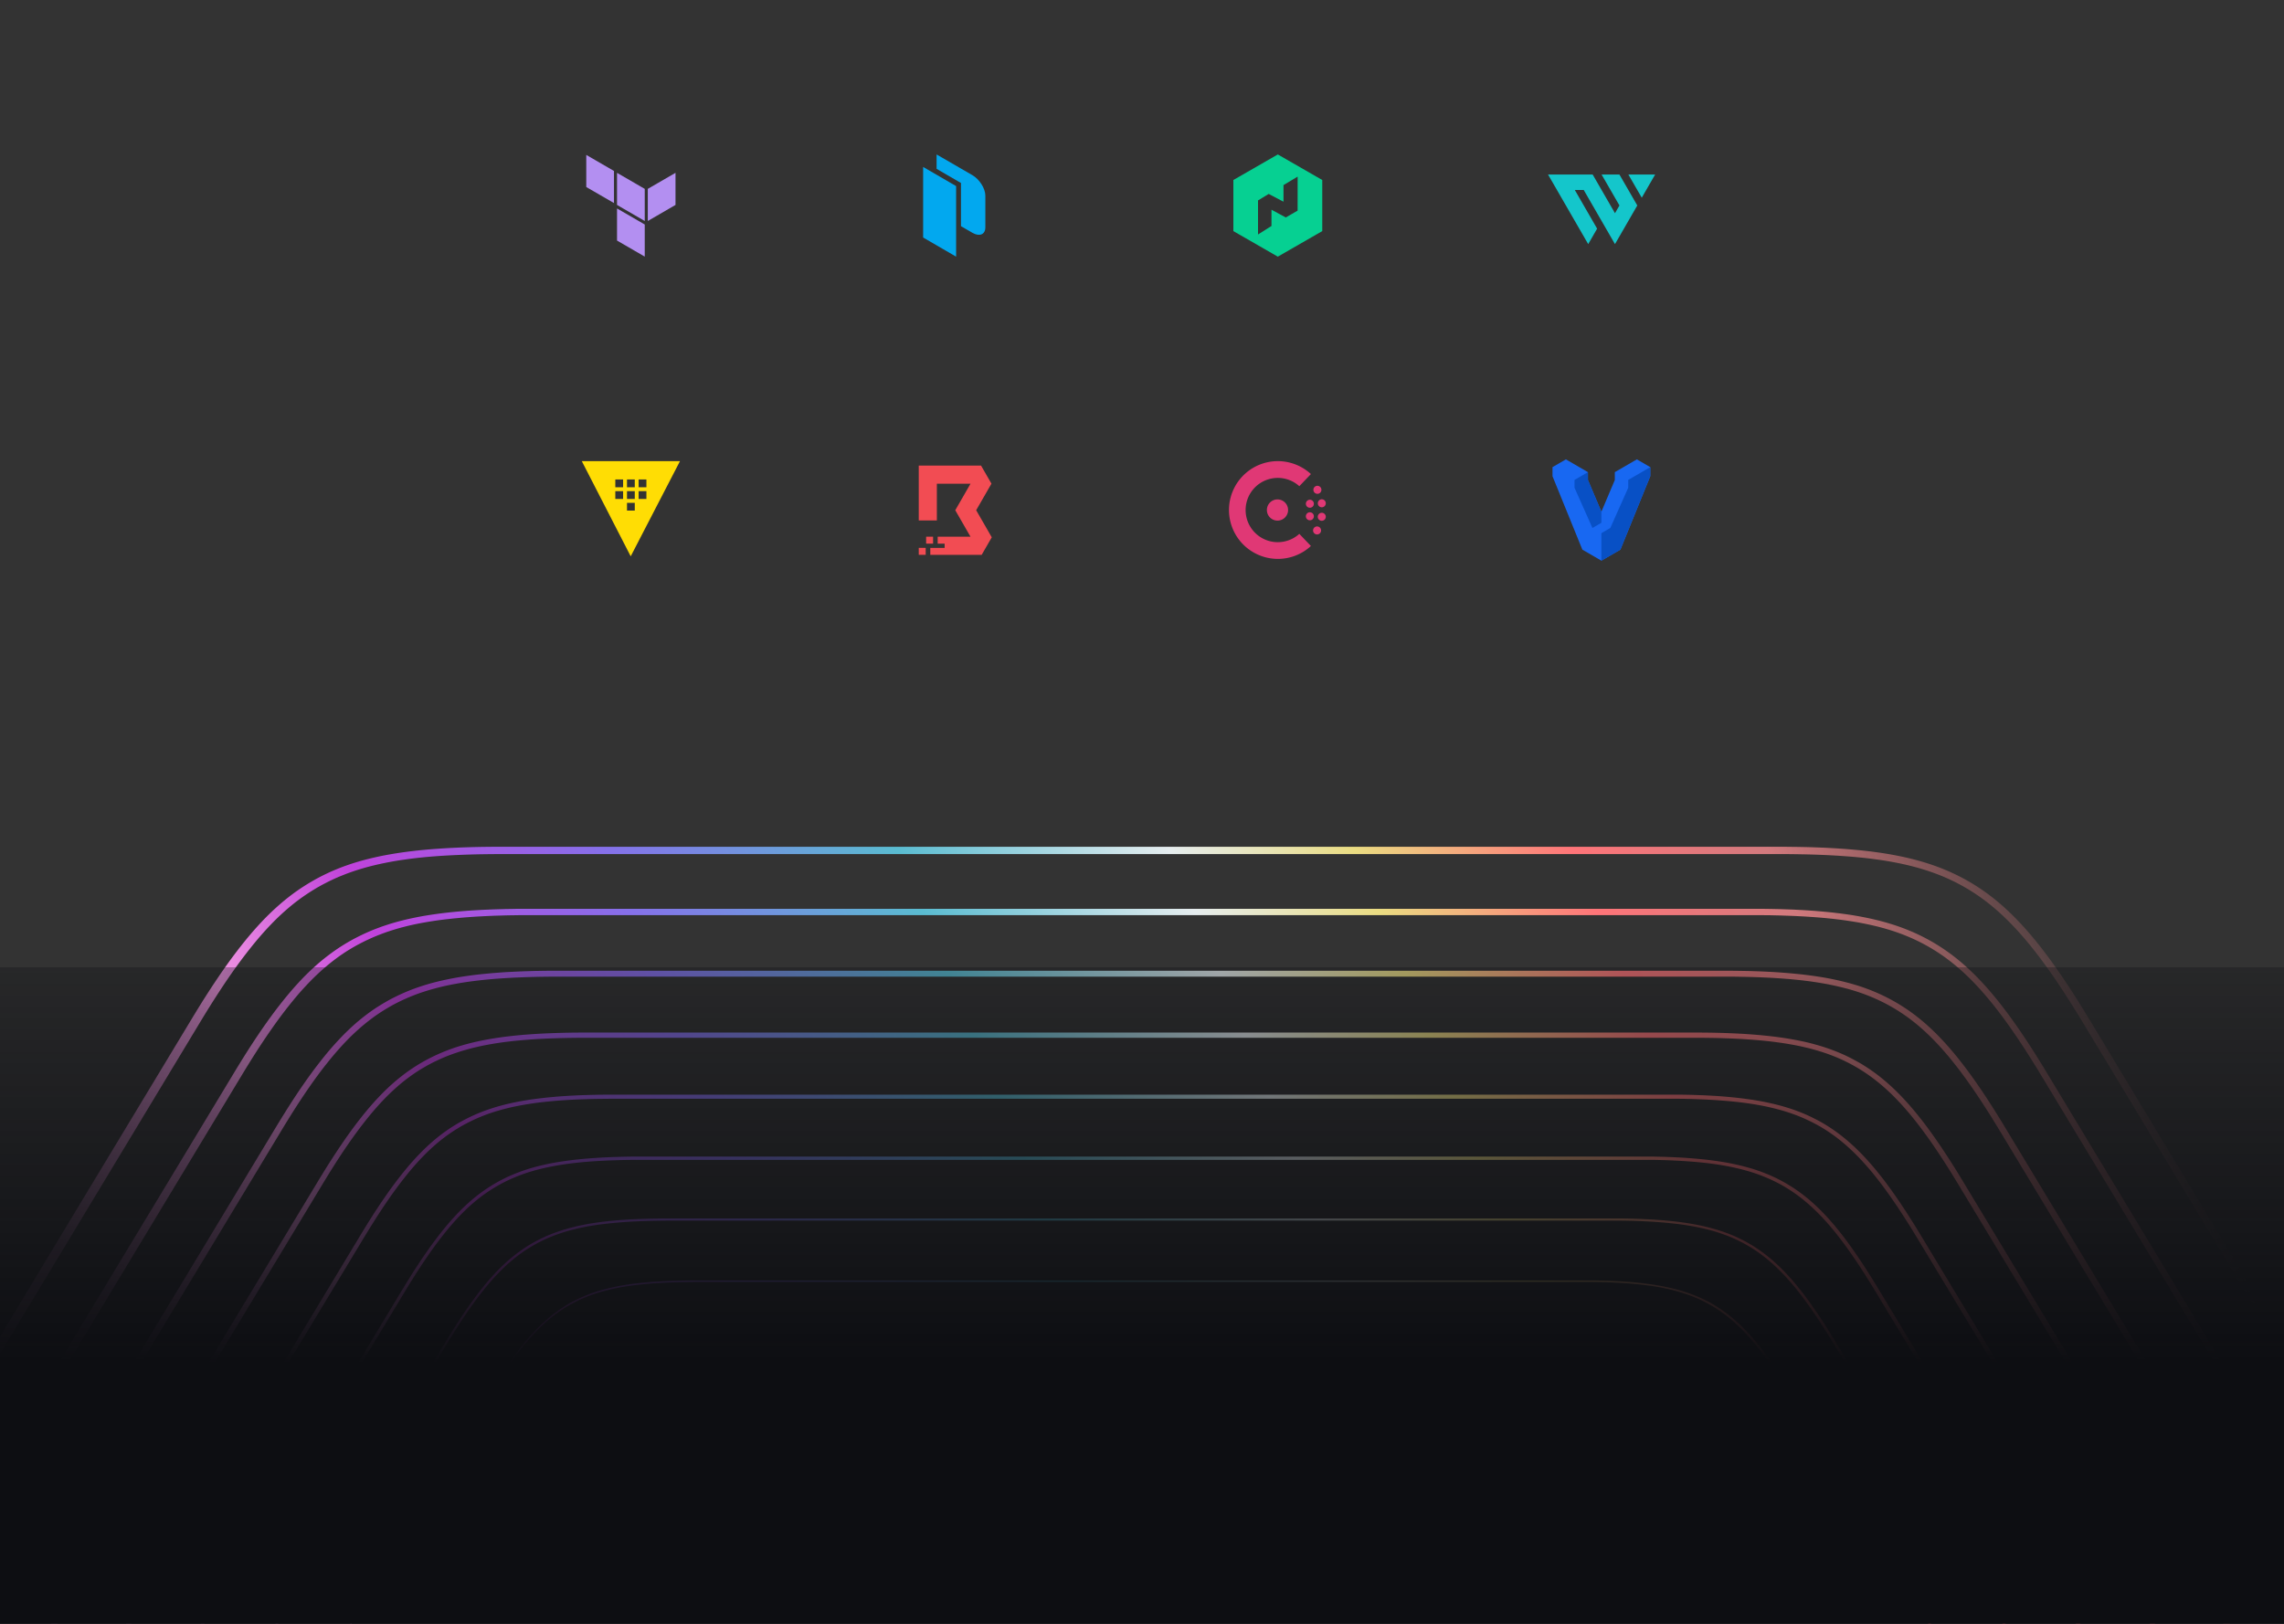<svg xmlns="http://www.w3.org/2000/svg" width="720" height="512" fill="none" aria-hidden="true" viewBox="0 0 720 512">
  <rect x="0" y="0" width="720" height="512" fill="#333333" stroke="none"/>
  <g clip-path="url(#a)">
    <path fill="url(#b)" d="M704.749 671.063 565.857 440.934l-.047-.071c-.448-.739-.888-1.455-1.321-2.163-.464-.748-.92-1.48-1.368-2.188-.464-.732-.92-1.432-1.368-2.132-.464-.708-.92-1.401-1.368-2.069-.464-.685-.92-1.346-1.368-1.999-.464-.661-.92-1.306-1.369-1.928-.464-.637-.92-1.251-1.368-1.849-.464-.606-.92-1.196-1.368-1.762-.456-.582-.92-1.141-1.368-1.684a56.73 56.73 0 0 0-1.376-1.597c-.456-.519-.92-1.015-1.376-1.503a58.27 58.27 0 0 0-2.752-2.738 49.112 49.112 0 0 0-1.376-1.235 43.743 43.743 0 0 0-1.376-1.141 43.348 43.348 0 0 0-1.376-1.055 39.165 39.165 0 0 0-1.376-.975 50.606 50.606 0 0 0-1.376-.897 45.933 45.933 0 0 0-1.376-.826c-.205-.118-.417-.236-.629-.355-.252-.133-.504-.275-.755-.401-.456-.236-.912-.472-1.376-.692a45.18 45.18 0 0 0-1.376-.638c-.456-.196-.912-.393-1.384-.574-.456-.181-.912-.362-1.384-.527a55.877 55.877 0 0 0-1.384-.48c-.22-.071-.448-.15-.668-.22-.22-.071-.449-.134-.669-.205-.22-.063-.448-.134-.668-.197-.22-.063-.448-.125-.668-.188-.221-.063-.449-.118-.669-.174-.22-.055-.448-.118-.668-.173-.22-.055-.448-.11-.668-.157h-.016c-.22-.047-.433-.102-.653-.15-.22-.047-.448-.102-.668-.149a21.98 21.98 0 0 0-.669-.134c-.22-.047-.448-.094-.668-.134-.22-.039-.448-.078-.668-.125-.22-.04-.448-.079-.669-.118-.22-.04-.448-.071-.668-.111-.22-.039-.448-.07-.668-.11-.22-.031-.448-.071-.669-.102-.22-.032-.448-.063-.668-.094l-.668-.095c-.221-.031-.449-.055-.669-.086-.22-.032-.448-.055-.668-.079-.22-.024-.448-.055-.668-.079l-.669-.071-.668-.07c-.22-.024-.448-.04-.668-.063-.221-.024-.449-.04-.669-.063-.22-.016-.448-.04-.668-.055-.22-.016-.448-.04-.669-.055l-.668-.048a95.872 95.872 0 0 1-.668-.047c-.22-.016-.448-.023-.669-.039-.22-.016-.448-.032-.668-.04-.22-.015-.448-.023-.668-.039-.221-.016-.449-.023-.669-.031-.22-.008-.448-.024-.668-.032-.22-.008-.448-.016-.668-.031a17.858 17.858 0 0 1-.669-.032l-.668-.023c-.22 0-.448-.016-.668-.024-.221 0-.449-.016-.669-.016-.22 0-.448-.008-.668-.015-.228 0-.448-.016-.669-.016-.22 0-.448 0-.668-.016-.22 0-.448-.008-.668-.008-.22 0-.448 0-.669-.008H220.341c-.503 0-.99 0-1.494.008-.503.008-1.006 0-1.494.008-.503 0-.998.016-1.494.024l-1.494.023c-.503.008-.998.024-1.494.04l-1.494.047c-.503.016-.998.039-1.493.063l-1.494.071c-.504.031-.999.055-1.494.086-.504.032-.999.063-1.494.102-.504.04-.999.079-1.494.126-.504.048-1.007.087-1.494.134l-1.494.165c-.496.055-1.007.11-1.494.173-.511.071-.999.142-1.494.221-.504.078-1.007.149-1.494.236-.503.086-.999.173-1.494.267-.503.095-.999.197-1.494.307-.503.11-1.007.213-1.494.331-.079.015-.157.039-.244.063-.425.102-.841.212-1.25.322-.503.134-.999.276-1.494.425-.503.15-1.007.299-1.494.464-.503.165-1.007.339-1.494.52-.503.188-.999.385-1.494.59a42.78 42.78 0 0 0-1.494.645 43.634 43.634 0 0 0-2.988 1.487c-.503.275-1.006.574-1.494.873a45.759 45.759 0 0 0-3.004 2.007c-.503.369-1.006.747-1.501 1.141-.504.401-1.007.81-1.502 1.243a51.104 51.104 0 0 0-3.004 2.801 47.94 47.94 0 0 0-1.502 1.566 53.246 53.246 0 0 0-1.502 1.683 71.844 71.844 0 0 0-1.501 1.794 62.794 62.794 0 0 0-1.502 1.904 109.293 109.293 0 0 0-3.02 4.115c-.503.717-.998 1.448-1.509 2.196-.496.739-.999 1.503-1.51 2.281-.495.772-.999 1.558-1.51 2.361-.495.795-.998 1.597-1.509 2.431-.362.59-.724 1.18-1.093 1.794l-.417.693-134.906 223.48-3.42 5.681c-5.135 8.513-8.838 15.618-11.134 22.101-3.727 10.512-3.727 19.387 0 29.899 2.304 6.492 6.015 13.612 11.165 22.141l118.409 195.887 20.586 34.148.023.031c.488.811.975 1.605 1.455 2.376.495.803.991 1.59 1.478 2.353a155.446 155.446 0 0 0 2.957 4.485c.495.732.99 1.44 1.478 2.124.495.7.991 1.385 1.478 2.046.496.669.991 1.322 1.478 1.951.496.638.991 1.251 1.479 1.849.495.606.99 1.188 1.478 1.747.495.567.991 1.117 1.478 1.644.496.535.991 1.047 1.478 1.543.496.495.991.975 1.479 1.432.495.456.983.904 1.478 1.329.495.429.983.839 1.486 1.229.495.39.983.76 1.486 1.12.488.36.983.7 1.486 1.03.488.34.983.65 1.486.95.488.3.983.59 1.486.86.016.01.04.03.055.04.472.26.952.51 1.432.75.487.25.982.49 1.486.72.487.22.983.44 1.486.65.487.2.983.39 1.486.58.487.18.983.36 1.486.54.487.16.983.32 1.486.47.488.15.983.29 1.486.43.488.14.983.26 1.486.39.15.04.299.07.456.11.338.08.684.16 1.038.23.488.11.983.22 1.486.31.488.1.983.19 1.486.28.488.08.983.16 1.487.24.487.08.982.15 1.486.21.487.07.983.14 1.494.19.487.06.983.12 1.494.17.487.05.983.1 1.494.15.487.04.982.08 1.494.12.487.04.99.08 1.494.11.487.03.99.07 1.494.1.487.03.99.05 1.493.08l1.494.06c.488.02.991.04 1.494.05.488.02.991.03 1.494.05.496.02.991.02 1.494.03l1.494.03c.496 0 .991 0 1.494.01h283.446c.228 0 .448-.01.668-.01.228 0 .448-.01.669-.02.228 0 .448 0 .668-.02.22 0 .448 0 .668-.01.22 0 .448 0 .669-.02.228 0 .448-.01.668-.02.22-.01.448-.02.668-.02l.669-.03c.22 0 .448-.01.668-.02l.668-.03c.228 0 .449-.02.669-.03.228 0 .448-.02.668-.03l.668-.03c.221-.02.456-.02.669-.03.228-.02.448-.03.668-.05.228-.01.448-.03.668-.05.229-.01.449-.03.669-.04.22-.02.456-.03.668-.05l.676-.06c.228-.01.449-.03.677-.06l.676-.06.676-.06c.228-.03.448-.05.676-.07.228-.03.448-.06.676-.08.229-.03.449-.06.677-.08.22-.03.456-.05.676-.08.228-.03.448-.06.676-.1.228-.03.448-.06.676-.1.228-.03.449-.06.677-.1.22-.03.456-.06.676-.1l.676-.12.676-.12.677-.12.676-.12c.228-.05.448-.1.676-.14l.676-.15c.228-.04.456-.09.676-.14.197-.04.386-.09.582-.15.275-.06.543-.13.81-.2.464-.12.928-.24 1.384-.38.464-.13.928-.27 1.384-.42.472-.15.928-.3 1.384-.47.464-.16.935-.33 1.392-.5.463-.18.935-.36 1.391-.56.472-.2.928-.41 1.392-.63.472-.22.928-.45 1.392-.68.464-.23.935-.48 1.392-.74.471-.26.927-.53 1.391-.81.472-.29.928-.59 1.392-.9a55.3 55.3 0 0 0 1.392-.97c.464-.34.935-.68 1.392-1.05.463-.36.935-.73 1.391-1.13.464-.392.936-.801 1.392-1.226.464-.424.928-.873 1.392-1.329a63.031 63.031 0 0 0 2.783-2.943c.464-.519.928-1.054 1.4-1.613.464-.551.928-1.117 1.4-1.7.463-.582.927-1.18 1.399-1.793.464-.614.928-1.236 1.4-1.881.464-.637.928-1.298 1.399-1.975.464-.669.928-1.353 1.4-2.053.464-.693.928-1.401 1.4-2.125a225.428 225.428 0 0 0 2.799-4.43c.424-.692.857-1.384 1.289-2.108l.11-.189L704.977 744.89c5.135-8.513 8.846-15.618 11.142-22.11 3.727-10.511 3.727-19.387 0-29.899-2.304-6.491-6.015-13.612-11.165-22.141l-.205.323Zm13.517 37.067c0 4.367-.724 8.789-2.351 13.73-2.139 6.507-5.842 13.927-11.519 23.337L566.172 974.436l-.503.827c-.307.503-.606.999-.905 1.487-.471.771-.935 1.518-1.399 2.258-.472.747-.936 1.487-1.4 2.203-.472.732-.936 1.44-1.399 2.132-.472.708-.936 1.393-1.4 2.062-.472.676-.936 1.345-1.4 1.982-.471.654-.935 1.283-1.399 1.897-.472.621-.936 1.227-1.4 1.817a65.13 65.13 0 0 1-1.4 1.723 71.13 71.13 0 0 1-1.399 1.629 66.511 66.511 0 0 1-2.784 2.974 56 56 0 0 1-1.391 1.346c-.464.433-.928.85-1.392 1.247-.464.41-.928.78-1.392 1.16-.464.37-.928.72-1.392 1.07-.464.34-.927.67-1.391.98-.456.32-.92.62-1.392.9-.456.28-.92.56-1.392.83-.173.09-.346.19-.519.29-.291.16-.582.31-.873.47-.456.24-.92.46-1.391.69-.456.22-.92.44-1.392.64-.456.2-.92.39-1.392.57-.456.19-.92.36-1.392.53-.456.17-.92.32-1.384.47-.456.15-.92.29-1.383.44-.457.13-.92.26-1.384.38-.456.12-.92.24-1.384.35-.142.03-.275.06-.417.1l-.259.06c-.221.05-.449.1-.677.15-.22.05-.448.1-.676.14-.22.05-.448.09-.676.14l-.676.12c-.22.04-.449.09-.677.13-.22.04-.448.08-.676.11-.22.04-.448.08-.676.11-.22.03-.448.07-.676.1-.22.03-.448.07-.676.1-.221.04-.449.07-.677.09l-.676.09c-.22.03-.448.05-.676.08-.22.02-.448.05-.676.08-.22.02-.448.04-.676.07-.221.02-.449.04-.677.07l-.676.06-.676.06-.676.06c-.228.01-.449.04-.677.05-.22.02-.448.03-.668.05-.22.02-.448.03-.676.05-.22.01-.448.03-.668.04-.221.01-.449.03-.669.04-.22.01-.448.02-.668.04-.22 0-.448.02-.669.03-.22 0-.448.02-.668.03-.22.01-.448.01-.668.03l-.669.03-.668.03c-.22 0-.448.01-.668.02-.22 0-.449.01-.669.01-.22 0-.448.01-.668.02-.228 0-.448.01-.668.02-.221 0-.449 0-.669.01-.22 0-.448.01-.668.01-.22 0-.448 0-.668.01H218.808c-.503 0-.999-.01-1.494-.02-.503 0-.999-.01-1.494-.02-.503-.01-.999-.03-1.494-.03-.503-.02-.998-.03-1.494-.05-.503-.02-.998-.03-1.494-.06l-1.494-.06c-.503-.02-.998-.05-1.494-.08l-1.494-.09c-.503-.03-.998-.07-1.494-.11-.503-.04-.998-.09-1.494-.13-.503-.05-.998-.09-1.494-.15-.503-.05-.998-.11-1.494-.16-.503-.07-.998-.13-1.494-.19l-1.494-.21c-.503-.08-.998-.16-1.486-.25-.503-.08-.998-.18-1.486-.27-.503-.11-.998-.21-1.486-.31-.079-.02-.157-.03-.244-.06a24 24 0 0 1-1.25-.29c-.503-.12-.998-.25-1.486-.39-.503-.14-.999-.28-1.486-.43-.503-.16-.999-.32-1.486-.48-.503-.18-.999-.36-1.486-.54a34.37 34.37 0 0 1-1.486-.6 56.38 56.38 0 0 1-1.487-.65 37.2 37.2 0 0 1-1.486-.73 35.412 35.412 0 0 1-1.478-.8c-.503-.29-.998-.58-1.486-.88-.495-.3-.991-.63-1.486-.96-.495-.33-.991-.69-1.486-1.05a48.36 48.36 0 0 1-1.486-1.15c-.496-.4-.991-.82-1.486-1.25a39.195 39.195 0 0 1-1.479-1.353c-.495-.465-.99-.953-1.478-1.456a57.739 57.739 0 0 1-1.478-1.566 64.008 64.008 0 0 1-1.478-1.668 91.753 91.753 0 0 1-4.435-5.626c-.488-.668-.983-1.353-1.478-2.061-.488-.692-.983-1.409-1.479-2.148-.487-.724-.975-1.464-1.478-2.227-.487-.747-.975-1.511-1.478-2.297-.488-.771-.975-1.558-1.478-2.369-.362-.582-.716-1.172-1.085-1.778l-.394-.645-20.585-34.148L17.201 749.162l-2.406-3.997c-5.685-9.426-9.397-16.853-11.543-23.368C1.624 716.856.9 712.442.9 708.083c0-4.367.723-8.781 2.35-13.73 2.14-6.507 5.843-13.919 11.52-23.337L153.514 441.17c.236-.393.471-.779.707-1.164a368.05 368.05 0 0 1 1.51-2.439c.511-.811 1.014-1.606 1.51-2.377.511-.786 1.014-1.55 1.509-2.289.511-.756 1.007-1.495 1.51-2.211a82.58 82.58 0 0 1 1.51-2.117 90.963 90.963 0 0 1 1.509-2.022 90.558 90.558 0 0 1 1.502-1.92c.504-.629 1.007-1.227 1.502-1.817a68.266 68.266 0 0 1 3.004-3.289 50.72 50.72 0 0 1 1.502-1.479c.503-.473.998-.929 1.501-1.37.496-.44.999-.857 1.502-1.258.496-.402.999-.787 1.502-1.157.496-.37.999-.724 1.502-1.062.495-.339.999-.661 1.502-.968.495-.307.991-.598 1.502-.881.086-.047.18-.103.267-.15.409-.22.818-.44 1.234-.653.496-.252.991-.496 1.494-.732a42.19 42.19 0 0 1 2.988-1.251 43.77 43.77 0 0 1 1.494-.535c.488-.165.991-.322 1.494-.48.488-.149.991-.291 1.494-.432.488-.134.991-.26 1.494-.386.228-.055.456-.11.692-.165.268-.063.535-.118.802-.181.488-.11.991-.213 1.494-.307a72.682 72.682 0 0 1 2.988-.519c.488-.079.991-.15 1.494-.213.488-.063.991-.126 1.494-.189.488-.055.991-.11 1.494-.165.488-.047.991-.102 1.494-.149.488-.047.991-.087 1.494-.126.488-.039.991-.079 1.494-.11.487-.032.991-.063 1.494-.095a84.55 84.55 0 0 1 1.494-.078c.487-.024.991-.048 1.494-.063.487-.016.991-.04 1.494-.055.487-.016.991-.032 1.494-.04.495-.016.991-.023 1.494-.031l1.494-.024c.495 0 .991-.008 1.494-.016h283.233c.228 0 .448 0 .668.008.228 0 .448 0 .669.008.22 0 .448 0 .668.016.228 0 .448.008.668.016.228 0 .449.007.669.015.228 0 .448.016.668.016.228 0 .448.016.668.024.221 0 .449.015.669.023.228.008.448.016.668.032.228.008.448.016.669.031.228.008.448.024.668.032.228.008.448.023.668.031.228.016.448.024.669.04.228.015.448.023.668.039.22.016.448.023.668.039l.669.047.668.048c.228.015.448.039.668.055.228.015.449.039.669.055.228.016.448.039.668.063.228.023.448.039.668.063.228.023.449.047.669.071l.668.07c.228.024.448.055.668.079.228.024.449.055.669.079.228.031.448.055.668.086.228.032.448.063.669.087.228.031.448.063.668.094.228.032.448.063.668.102.228.032.448.071.669.111.22.039.448.07.668.11.228.039.448.078.668.126.228.039.449.078.669.126.228.047.448.086.668.133l.668.142c.205.039.401.087.598.134.024 0 .047.008.071.015.228.048.448.103.668.158.228.055.448.102.668.165.228.055.449.118.669.173.228.063.448.118.668.181.228.063.448.126.669.189.228.063.448.134.668.205.228.07.448.141.668.212.228.071.448.142.669.22.471.158.927.323 1.383.488.464.173.928.354 1.384.535.464.189.928.386 1.376.59.464.213.928.425 1.376.645.464.229.928.465 1.376.709.166.086.331.173.488.267.299.165.59.331.888.504.464.267.92.55 1.376.842a41.747 41.747 0 0 1 4.129 2.982c.463.377.92.763 1.376 1.164.456.401.92.818 1.376 1.251.456.433.92.881 1.376 1.346.456.464.912.944 1.376 1.439.456.496.912 1 1.376 1.527.456.519.912 1.062 1.376 1.613a93.265 93.265 0 0 1 2.736 3.501c.456.606.912 1.228 1.368 1.873a82.41 82.41 0 0 1 1.368 1.951c.456.653.912 1.33 1.369 2.022.456.677.904 1.369 1.368 2.085.448.701.904 1.417 1.368 2.148.448.716.904 1.448 1.368 2.203.315.512.637 1.039.951 1.566l.417.685L704.16 671.425c5.685 9.434 9.396 16.861 11.535 23.376 1.619 4.933 2.351 9.348 2.351 13.699l.22-.37Z"/>
    <path fill="url(#c)" d="M726.837 668.624 579.822 425.033l-.763-1.259c-.204-.339-.409-.669-.605-1-.464-.755-.92-1.502-1.368-2.226-.464-.74-.92-1.456-1.368-2.164-.464-.724-.92-1.432-1.369-2.117-.464-.7-.92-1.384-1.368-2.053-.464-.677-.92-1.346-1.368-1.991-.464-.653-.92-1.29-1.368-1.92-.456-.629-.92-1.251-1.368-1.849-.456-.606-.92-1.188-1.368-1.762-.456-.582-.92-1.141-1.369-1.692a71.528 71.528 0 0 0-1.376-1.605 67.28 67.28 0 0 0-1.376-1.519 48.571 48.571 0 0 0-1.376-1.439 43.384 43.384 0 0 0-1.376-1.346 50.545 50.545 0 0 0-1.376-1.267 38.113 38.113 0 0 0-1.376-1.18c-.456-.378-.912-.74-1.376-1.101a39.462 39.462 0 0 0-1.376-1.023 52.424 52.424 0 0 0-1.376-.945c-.456-.298-.912-.597-1.376-.881a77.594 77.594 0 0 0-1.376-.81c-.118-.063-.228-.134-.346-.197-.338-.189-.684-.37-1.03-.551a44.002 44.002 0 0 0-1.376-.684c-.456-.22-.912-.433-1.376-.637-.456-.197-.912-.394-1.384-.575-.456-.181-.912-.362-1.384-.535-.456-.165-.912-.33-1.384-.488-.456-.149-.912-.299-1.383-.44a35.932 35.932 0 0 0-1.384-.402 58.983 58.983 0 0 0-1.384-.369c-.181-.048-.362-.087-.543-.134-.275-.071-.558-.134-.841-.205a65.383 65.383 0 0 0-1.384-.299c-.456-.094-.912-.189-1.384-.275a61.776 61.776 0 0 0-1.384-.244 57.42 57.42 0 0 0-1.384-.22c-.22-.032-.448-.071-.668-.103l-.668-.094-.669-.094c-.22-.032-.448-.056-.668-.087-.22-.032-.448-.055-.668-.079-.221-.023-.449-.055-.669-.078l-.668-.071-.669-.071c-.22-.024-.448-.039-.668-.063-.22-.024-.448-.047-.668-.063-.22-.024-.448-.039-.669-.055-.22-.016-.448-.039-.668-.055l-.668-.047-.669-.048-.668-.047c-.22-.015-.448-.023-.668-.039a16.771 16.771 0 0 0-.669-.039c-.22-.016-.448-.024-.668-.04-.22-.008-.448-.023-.668-.031-.221-.008-.449-.024-.669-.032-.22-.008-.448-.015-.668-.031-.22-.008-.448-.016-.669-.032l-.668-.023c-.22 0-.448-.016-.668-.024-.228 0-.448-.016-.669-.023-.22 0-.448-.008-.668-.016-.22 0-.448-.008-.668-.016-.22 0-.448-.008-.669-.016-.22 0-.448 0-.668-.008-.22 0-.448-.007-.668-.007-.221 0-.449 0-.669-.008H211.535c-.511 0-.991 0-1.494.008-.496 0-.999 0-1.494.007-.503 0-.999.016-1.494.024-.503 0-.999.016-1.494.024-.503.008-.999.023-1.494.031l-1.494.047-1.494.048-1.494.07-1.494.071c-.511.032-.999.071-1.494.102-.495.032-1.006.063-1.494.103a72.16 72.16 0 0 0-1.494.134c-.495.047-1.006.086-1.494.133-.511.055-.998.118-1.494.173-.495.055-1.006.111-1.494.181-.511.071-.998.142-1.494.221-.503.078-1.006.149-1.494.228a84.31 84.31 0 0 0-1.494.267c-.503.095-.998.197-1.494.299-.503.103-1.006.205-1.494.323-.416.094-.817.205-1.218.307-.095.023-.181.047-.276.071a41.24 41.24 0 0 0-1.494.401c-.503.142-1.006.291-1.494.448-.503.158-.998.331-1.494.504a41.78 41.78 0 0 0-1.494.543c-.503.197-1.006.393-1.494.598-.503.212-.998.44-1.493.677a42.22 42.22 0 0 0-1.494.731 40.025 40.025 0 0 0-2.996 1.676c-.503.307-1.007.638-1.502.968-.503.338-1.007.692-1.502 1.046-.503.37-1.006.748-1.502 1.133-.503.402-1.006.803-1.502 1.228-.503.433-1.006.865-1.501 1.322a61.279 61.279 0 0 0-3.004 2.982 77.17 77.17 0 0 0-4.506 5.24 67.056 67.056 0 0 0-1.501 1.951c-.504.669-1.007 1.346-1.51 2.046-.503.692-.999 1.401-1.51 2.132-.503.724-.998 1.464-1.509 2.227-.496.747-1.007 1.519-1.51 2.305-.496.771-.999 1.566-1.51 2.377a368.05 368.05 0 0 0-1.51 2.439c-.346.566-.684 1.117-1.038 1.699l-.471.779L-7.49 668.246c-5.362 8.899-9.262 16.35-11.723 23.156-4.16 11.511-4.16 21.158 0 32.669 2.461 6.814 6.37 14.281 11.747 23.195L132.74 979.268l7.351 12.195.331.551c.385.637.762 1.259 1.14 1.873.495.81.991 1.597 1.478 2.368a199.165 199.165 0 0 0 2.957 4.545c.495.74.99 1.47 1.478 2.17.495.71.991 1.41 1.478 2.09.495.68.991 1.35 1.478 2 .496.66.991 1.3 1.479 1.91.495.63.99 1.24 1.478 1.83.495.59.991 1.17 1.478 1.72.495.56.991 1.1 1.478 1.63.496.52.991 1.04 1.479 1.52.495.5.99.97 1.478 1.44.495.45.983.9 1.478 1.33.495.42.983.83 1.486 1.23.496.39.983.77 1.486 1.14.496.36.983.72 1.486 1.06.488.33.983.65 1.486.96.488.31.983.61 1.487.89.212.13.424.25.644.37.276.16.559.31.842.46.487.26.983.5 1.486.75.487.23.983.46 1.486.68.487.21.983.42 1.486.62.488.2.983.39 1.486.57.488.17.983.35 1.486.51.488.16.983.32 1.486.46.488.15.983.29 1.486.43.441.12.897.24 1.353.35.047 0 .094.02.141.03.488.12.983.23 1.487.34.487.11.982.21 1.486.3.487.1.983.19 1.486.28.487.08.983.16 1.486.24.487.08.983.15 1.486.22.487.07.983.14 1.494.2.487.06.983.12 1.494.17.487.06.991.1 1.494.16.487.05.991.09 1.494.13l1.494.12c.487.04.991.07 1.494.1.487.03.991.07 1.494.09.487.02.99.05 1.494.08.487.02.99.05 1.494.06l1.494.06c.487.01.99.03 1.494.04l1.494.03c.495.01.99.01 1.494.02.495 0 .99.01 1.494.02h301.758c.228 0 .448-.01.668-.02.22-.01.449-.01.669-.01.228 0 .448 0 .668-.02.22 0 .448 0 .668-.02.221 0 .456 0 .669-.01.228 0 .448-.02.668-.03.22 0 .448-.01.668-.02.229 0 .449-.01.669-.02.22 0 .448-.02.668-.03.22 0 .456-.01.669-.02l.668-.03c.228-.01.448-.03.668-.03.22-.01.448-.03.669-.03.22-.01.448-.03.668-.04.22-.01.448-.02.668-.04.228-.01.448-.03.669-.04.228-.02.448-.03.668-.05.22-.02.448-.03.668-.05.221-.01.456-.03.677-.04l.676-.06c.228-.01.448-.04.676-.06.228-.03.448-.04.676-.07.22-.02.448-.03.676-.06.472-.05.928-.1 1.384-.15.464-.05.928-.1 1.384-.16.472-.07.928-.13 1.384-.19.464-.06.928-.14 1.384-.21.472-.07.928-.15 1.384-.23.464-.08.936-.16 1.384-.25.472-.1.928-.2 1.384-.3.464-.1.935-.19 1.384-.3.298-.07.589-.15.888-.23.165-.04.338-.09.503-.13.464-.12.928-.24 1.384-.37.464-.14.928-.28 1.384-.42.472-.15.928-.31 1.384-.46.464-.17.936-.33 1.384-.5.472-.18.928-.37 1.392-.56.471-.2.927-.4 1.391-.61.464-.21.936-.42 1.392-.65.472-.23.928-.47 1.392-.72.472-.25.928-.52 1.392-.79.464-.27.935-.56 1.391-.85.464-.3.936-.6 1.392-.91.472-.32.928-.67 1.392-1.01.472-.34.928-.71 1.392-1.08.464-.38.935-.77 1.391-1.16.464-.4.936-.81 1.392-1.24.464-.43.928-.88 1.392-1.33.464-.47.928-.95 1.392-1.44.464-.49.927-1 1.391-1.51.464-.52.928-1.06 1.4-1.61.464-.55.928-1.11 1.4-1.69.464-.58.927-1.17 1.399-1.78.464-.61.928-1.23 1.4-1.87.464-.63.928-1.29 1.399-1.95.464-.66.928-1.33 1.4-2.03.464-.68.928-1.37 1.4-2.08.464-.709.928-1.417 1.399-2.148.464-.724.928-1.472 1.4-2.227.464-.74.928-1.503 1.4-2.274.275-.449.542-.881.817-1.338l.582-.967 146.991-243.78c5.378-8.915 9.278-16.382 11.74-23.204 4.136-11.479 4.143-21.102 0-32.582-2.462-6.822-6.377-14.304-11.763-23.235l-.118.339Zm14.114 39.514c0 4.492-.732 9.04-2.351 14.099-2.249 7.019-6.212 15.021-12.377 25.25L579.885 990.181l-1.235 2.053c-.055.095-.11.181-.165.268-.471.779-.935 1.542-1.399 2.289-.472.764-.936 1.511-1.4 2.243-.472.747-.936 1.463-1.4 2.179-.471.724-.935 1.437-1.399 2.117-.472.7-.936 1.38-1.4 2.05-.472.67-.935 1.33-1.399 1.97-.472.65-.936 1.28-1.4 1.9-.472.62-.936 1.22-1.4 1.81-.463.59-.935 1.17-1.399 1.73-.464.56-.936 1.11-1.4 1.63-.464.54-.928 1.05-1.392 1.55-.463.51-.927 1-1.391 1.47-.464.47-.928.92-1.392 1.37-.464.44-.928.86-1.392 1.28-.464.41-.928.81-1.392 1.2-.464.37-.927.74-1.391 1.1-.464.35-.928.69-1.392 1.02a56.74 56.74 0 0 1-2.784 1.82c-.456.27-.92.54-1.391.8 0 0-.063.04-.095.05-.424.24-.857.47-1.297.69-.456.24-.92.46-1.392.68-.456.22-.92.42-1.392.63-.456.19-.92.38-1.391.56-.456.18-.92.36-1.392.52-.456.17-.92.32-1.384.47-.456.15-.92.29-1.384.44-.456.13-.92.26-1.384.39-.456.13-.92.24-1.384.35-.456.11-.92.22-1.384.33-.456.1-.919.19-1.383.29-.456.09-.92.18-1.384.26-.456.08-.92.16-1.384.23-.456.07-.92.14-1.384.22-.456.06-.92.13-1.384.18-.456.07-.92.12-1.384.18l-1.384.15c-.22.02-.448.04-.676.07l-.676.06a217.048 217.048 0 0 1-1.353.12c-.22.01-.448.04-.676.05-.22.02-.448.04-.668.05-.22.02-.448.03-.676.05-.221.01-.449.03-.669.05l-.668.03c-.228.02-.448.03-.669.04-.22.02-.448.03-.668.04-.22 0-.448.02-.668.03-.22 0-.448.02-.669.03-.22.01-.448.01-.668.03-.228.01-.448.02-.668.02l-.669.03c-.22 0-.448.01-.668.02-.22 0-.448.02-.668.02-.22 0-.449 0-.669.01-.22.01-.448.01-.668.02-.22 0-.448.01-.668.01-.221 0-.449 0-.669.01-.228 0-.448.01-.668.01H209.821c-.504 0-.999-.01-1.494-.02-.504 0-.999-.01-1.494-.02l-1.494-.03c-.504-.02-.999-.03-1.494-.04-.503-.02-.999-.03-1.494-.06-.503-.01-.999-.04-1.494-.06-.503-.02-.999-.05-1.494-.08-.503-.03-.999-.05-1.494-.08-.503-.04-.999-.07-1.494-.11-.503-.04-.999-.08-1.494-.11-.503-.05-.999-.09-1.494-.14-.503-.05-.999-.1-1.494-.16-.503-.05-.999-.11-1.494-.17-.503-.06-.999-.12-1.494-.2a60.168 60.168 0 0 1-2.972-.48c-.503-.08-.999-.18-1.486-.28-.331-.06-.661-.13-.983-.2-.173-.04-.338-.07-.511-.11a57.97 57.97 0 0 1-1.486-.35c-.504-.13-.999-.25-1.486-.38-.504-.15-.999-.29-1.487-.44-.503-.15-.998-.3-1.486-.47-.503-.17-.998-.35-1.486-.53-.503-.19-.998-.37-1.486-.57a56.25 56.25 0 0 1-1.486-.64c-.503-.23-.999-.46-1.486-.7-.503-.24-.999-.5-1.486-.77-.134-.07-.275-.15-.409-.22-.362-.2-.716-.41-1.077-.61-.496-.3-.991-.6-1.486-.92a43 43 0 0 1-1.487-1c-.495-.34-.99-.7-1.486-1.07a52.476 52.476 0 0 1-4.45-3.82c-.496-.47-.991-.96-1.478-1.46-.496-.51-.983-1.03-1.479-1.57-.495-.53-.983-1.09-1.478-1.67-.487-.56-.983-1.15-1.478-1.77-.488-.6-.983-1.22-1.478-1.85a130.725 130.725 0 0 1-2.957-4c-.487-.69-.983-1.39-1.478-2.13-.488-.71-.975-1.44-1.478-2.191-.488-.74-.975-1.495-1.479-2.274-.487-.763-.975-1.534-1.478-2.329-.487-.779-.975-1.582-1.47-2.4-.165-.267-.33-.535-.496-.81l-8.334-13.825L-6.931 747.4c-6.18-10.244-10.151-18.254-12.408-25.288-1.62-5.052-2.35-9.6-2.35-14.084 0-4.493.73-9.049 2.35-14.108 2.25-7.019 6.212-15.02 12.377-25.241l147.58-244.512c.126-.205.252-.409.37-.614.511-.842 1.014-1.66 1.51-2.462.511-.819 1.014-1.613 1.509-2.392.511-.795 1.015-1.574 1.51-2.329.511-.771 1.006-1.519 1.51-2.251a103.9 103.9 0 0 1 1.509-2.163 82 82 0 0 1 1.51-2.078 72.653 72.653 0 0 1 1.51-1.982c.503-.653 1.006-1.275 1.502-1.889a99 99 0 0 1 1.501-1.786 71.922 71.922 0 0 1 3.004-3.265 58.27 58.27 0 0 1 3.004-2.841c.495-.44.998-.857 1.502-1.266.495-.402.998-.795 1.501-1.173a44.917 44.917 0 0 1 3.004-2.053c.495-.315.991-.614 1.502-.905.244-.142.48-.276.723-.409.26-.142.511-.276.771-.417.495-.26.991-.512 1.494-.756a50.54 50.54 0 0 1 1.494-.692c.487-.212.991-.417 1.494-.622a50.462 50.462 0 0 1 4.482-1.542c.487-.141.99-.283 1.494-.417.487-.126.99-.252 1.494-.377.346-.079.692-.166 1.045-.244l.449-.095c.487-.102.99-.204 1.494-.307.487-.094.99-.181 1.494-.267.487-.087.99-.165 1.494-.244.487-.079.99-.15 1.494-.213.487-.062.99-.133 1.493-.188.488-.063.991-.118 1.494-.173a71.89 71.89 0 0 1 1.494-.15c.488-.047.991-.087 1.494-.134l1.494-.118c.488-.031.991-.071 1.494-.102.488-.032.991-.055 1.494-.087l1.494-.07c.496-.024.991-.04 1.494-.063l1.494-.048c.488-.015.991-.023 1.494-.039.488-.008.991-.024 1.494-.031l1.494-.024c.496 0 .991-.008 1.494-.016h300.901c.228 0 .449 0 .669.008.228 0 .448 0 .668.008.22 0 .448 0 .669.008.228 0 .448.008.668.016.228 0 .448.007.668.015.22 0 .448.008.669.016.228 0 .448.016.668.024.228 0 .448.015.668.023.228 0 .449.016.669.024.228.008.448.016.668.031.22.008.448.016.668.032.228.008.449.023.669.031.228.008.448.024.668.032.228.016.448.023.668.039.228.016.449.024.669.039.22.016.448.024.668.04l.669.047.668.047c.228.016.448.032.668.055.228.016.448.04.669.055.228.016.448.04.668.055.228.024.448.04.668.063.22.024.448.04.669.063l.668.071.668.071c.228.024.449.055.669.079.228.023.448.055.668.078.228.032.448.055.668.087.228.031.449.063.669.086l.668.095c.228.031.448.063.668.102a79.907 79.907 0 0 1 2.768.48c.472.087.928.181 1.384.276.039 0 .071.015.11.023.433.095.857.189 1.274.283.464.111.928.221 1.384.339.464.118.928.244 1.384.37.464.133.928.267 1.384.409.464.149.928.299 1.384.456.463.157.927.323 1.383.496a41.356 41.356 0 0 1 2.76 1.141c.464.212.928.424 1.376.645.464.228.928.464 1.376.708l.614.33c.259.142.511.292.77.433a50.606 50.606 0 0 1 2.752 1.731c.464.315.92.637 1.376.976.464.338.92.684 1.376 1.046.464.362.92.74 1.376 1.133.457.394.92.795 1.376 1.212.457.417.92.85 1.377 1.298.456.449.912.913 1.376 1.385.456.472.912.968 1.376 1.471a99.15 99.15 0 0 1 1.376 1.558c.456.535.912 1.078 1.376 1.645.456.558.912 1.133 1.368 1.723.456.582.912 1.188 1.368 1.802.456.606.912 1.235 1.368 1.88.456.637.912 1.283 1.368 1.951.456.654.912 1.33 1.368 2.023.456.676.913 1.369 1.369 2.077.448.7.904 1.408 1.368 2.14.448.716.904 1.448 1.368 2.195.44.716.888 1.44 1.337 2.188l.031.047 147.746 244.795c6.18 10.252 10.159 18.27 12.408 25.304 1.612 5.043 2.351 9.591 2.351 14.068l.118-.212Z"/>
    <path fill="url(#d)" d="M748.924 666.2 592.419 406.857l-.103-.173c-.424-.708-.849-1.393-1.266-2.069-.464-.748-.92-1.48-1.368-2.204-.464-.731-.92-1.455-1.368-2.155a245.39 245.39 0 0 0-1.368-2.093c-.464-.693-.92-1.377-1.368-2.038-.456-.677-.92-1.338-1.368-1.983a146.857 146.857 0 0 0-2.737-3.761c-.456-.606-.92-1.188-1.368-1.762-.456-.583-.92-1.149-1.368-1.7-.456-.551-.92-1.086-1.376-1.613a68.978 68.978 0 0 0-2.752-2.998 45.818 45.818 0 0 0-1.376-1.377c-.456-.44-.912-.873-1.376-1.29a50.066 50.066 0 0 0-1.376-1.22 36.501 36.501 0 0 0-1.376-1.133 42.163 42.163 0 0 0-1.376-1.062 39.428 39.428 0 0 0-1.376-.983c-.456-.315-.912-.63-1.376-.921a51.398 51.398 0 0 0-1.376-.85 33.946 33.946 0 0 0-1.376-.794c-.024-.016-.048-.024-.071-.04-.433-.236-.865-.472-1.305-.692a46.347 46.347 0 0 0-1.376-.685c-.456-.212-.913-.425-1.376-.629a36.47 36.47 0 0 0-1.384-.575c-.456-.18-.912-.361-1.384-.535-.456-.165-.912-.33-1.384-.495a35.013 35.013 0 0 0-1.384-.449 61.724 61.724 0 0 0-1.384-.409c-.456-.126-.912-.252-1.384-.378-.157-.039-.314-.086-.479-.125-.299-.079-.598-.15-.905-.221-.456-.11-.912-.212-1.384-.314a60.952 60.952 0 0 0-1.383-.292c-.457-.086-.913-.181-1.384-.259-.456-.079-.912-.158-1.384-.236-.456-.071-.912-.15-1.384-.213-.456-.071-.92-.133-1.384-.196-.456-.063-.92-.118-1.384-.174-.456-.055-.92-.11-1.384-.157l-1.384-.142c-.456-.047-.92-.086-1.384-.125-.456-.04-.92-.079-1.383-.118-.456-.032-.92-.071-1.384-.103l-.669-.047c-.22-.016-.448-.024-.668-.039-.228-.016-.448-.032-.668-.04-.221-.015-.449-.023-.669-.031-.22-.008-.448-.024-.668-.032-.22-.007-.448-.023-.668-.031-.221-.008-.449-.016-.669-.032-.22-.007-.448-.015-.668-.031l-.669-.024-.668-.023c-.228 0-.448-.016-.668-.024-.22 0-.448-.016-.669-.016-.22 0-.448-.007-.668-.015-.228 0-.448-.016-.668-.016-.22 0-.448-.008-.669-.016-.22 0-.448-.008-.668-.008-.228 0-.448-.007-.668-.007H201.218c-.503 0-.998 0-1.494.007-.503 0-.998.008-1.493.016-.504 0-.999.016-1.494.024a90.44 90.44 0 0 0-1.494.039l-1.494.047c-.504.016-.999.032-1.494.055-.504.024-.999.04-1.494.063-.504.024-.999.048-1.494.079-.504.031-.999.055-1.494.094-.504.032-.999.071-1.494.103l-1.494.118c-.503.039-.999.086-1.494.133-.503.048-.999.103-1.494.15-.503.055-.999.11-1.494.173l-1.494.189-1.494.212c-.503.079-1.007.158-1.494.236-.503.087-1.006.173-1.494.26a72.035 72.035 0 0 0-2.988.614c-.503.118-1.006.236-1.494.362-.189.047-.369.094-.55.141-.315.079-.629.166-.944.252-.503.142-1.006.283-1.494.433-.503.157-1.006.315-1.494.48-.503.173-1.006.346-1.494.527-.503.189-1.006.378-1.494.574a66.39 66.39 0 0 0-1.494.63 43.4 43.4 0 0 0-1.494.692c-.503.244-1.006.496-1.494.748a35.82 35.82 0 0 0-1.494.826 41.03 41.03 0 0 0-1.501.889 51.382 51.382 0 0 0-4.506 3.139 52.28 52.28 0 0 0-1.502 1.228 56.67 56.67 0 0 0-3.003 2.722 71.283 71.283 0 0 0-3.004 3.116 80.958 80.958 0 0 0-1.502 1.7c-.503.582-.999 1.188-1.502 1.801a83.305 83.305 0 0 0-1.502 1.897 341.95 341.95 0 0 0-1.509 1.982c-.456.622-.92 1.259-1.392 1.912l-1.392 1.975c-.456.669-.92 1.346-1.392 2.046-.456.685-.92 1.393-1.391 2.109-.456.708-.92 1.424-1.392 2.163-.456.724-.92 1.472-1.392 2.227-.456.74-.92 1.503-1.392 2.274-.11.173-.212.346-.314.519l-1.077 1.779-155.342 257.407c-5.59 9.277-9.687 17.074-12.298 24.195-4.607 12.526-4.607 22.936 0 35.462 2.627 7.128 6.723 14.941 12.33 24.234l156.568 259.143.173.29c.401.66.794 1.31 1.187 1.95.456.75.912 1.47 1.36 2.19.456.73.912 1.44 1.361 2.14.456.7.912 1.4 1.36 2.08.495.76.991 1.48 1.478 2.2.496.72.991 1.44 1.478 2.13.496.7.991 1.38 1.479 2.05.495.68.99 1.33 1.478 1.97.495.64.991 1.27 1.478 1.89.496.61.991 1.21 1.478 1.79.496.58.991 1.16 1.479 1.71.495.55.99 1.09 1.478 1.61.495.52.991 1.02 1.478 1.52a60.089 60.089 0 0 0 2.957 2.75c.495.43.982.85 1.486 1.25.495.39.983.78 1.486 1.15.495.37.983.73 1.486 1.07.495.33.983.66 1.486.99.488.31.983.62 1.486.91.401.24.81.47 1.219.7.086.05.181.09.267.14.488.27.983.53 1.486.78.488.24.983.48 1.486.72.488.22.983.44 1.487.65.487.2.982.41 1.486.61.487.18.983.37 1.486.54.487.17.983.34 1.486.5.487.16.983.31 1.486.46.487.14.983.27 1.486.41.212.05.425.11.637.16.283.07.566.14.857.22.488.11.983.22 1.486.33.488.11.983.22 1.486.31.488.09.983.19 1.486.28.488.08.983.17 1.487.25.487.08.982.15 1.486.23.487.07.982.14 1.494.2.487.06.99.13 1.494.18.487.06.99.11 1.494.17.487.04.99.09 1.494.14.487.05.99.08 1.493.12.488.04.991.08 1.494.11.488.04.991.07 1.494.1.488.03.991.05 1.494.09.496.02.991.04 1.494.07l1.494.06c.488.01.991.03 1.494.05.488.01.991.03 1.494.04l1.494.03c.496 0 .991.01 1.494.02.496 0 .991.01 1.494.02h320.756c.22-.01.448 0 .668-.01.22 0 .448 0 .668-.02.228 0 .449-.01.669-.01.228 0 .448-.01.668-.02.228 0 .448-.01.668-.01.228 0 .449-.02.669-.03.228 0 .448-.01.668-.02l.668-.03c.464-.01.928-.03 1.384-.05.464-.02.928-.05 1.384-.07.464-.02.928-.06 1.384-.08.464-.03.928-.05 1.384-.09.464-.03.928-.06 1.384-.1.464-.04.928-.07 1.384-.12.472-.04.928-.08 1.384-.13.464-.05.928-.09 1.384-.15.464-.06.927-.1 1.383-.17.464-.05.928-.11 1.384-.18.464-.06.928-.13 1.384-.19.472-.07.928-.14 1.384-.22.472-.08.928-.16 1.384-.25.472-.08.928-.17 1.384-.26.472-.1.928-.19 1.384-.3.472-.1.928-.21 1.384-.32.369-.08.731-.18 1.093-.27.094-.03.196-.05.291-.08.471-.13.927-.25 1.383-.39.472-.13.928-.27 1.384-.42.472-.15.928-.31 1.384-.47.472-.16.928-.33 1.392-.5.472-.18.936-.36 1.392-.54.472-.2.928-.4 1.392-.6.471-.21.927-.43 1.391-.65.472-.22.936-.45 1.392-.7.307-.15.613-.32.912-.48.157-.09.315-.19.48-.27.464-.27.928-.54 1.391-.82.464-.28.928-.58 1.392-.89.464-.31.928-.62 1.392-.95.464-.33.928-.68 1.392-1.02.464-.36.928-.72 1.392-1.1.463-.38.927-.78 1.391-1.18.464-.41.928-.82 1.392-1.26.464-.43.928-.89 1.392-1.34.464-.47.928-.94 1.392-1.43.463-.48.927-1 1.391-1.52.464-.51.928-1.04 1.4-1.59.464-.55.928-1.11 1.4-1.69.463-.57.927-1.15 1.399-1.76.464-.6.928-1.21 1.4-1.84.464-.62.928-1.26 1.399-1.92a184.092 184.092 0 0 0 2.8-4.04c.463-.7.927-1.4 1.399-2.13.464-.71.928-1.43 1.4-2.18 1.03-1.62 2.083-3.33 3.161-5.11l156.426-259.409c5.599-9.276 9.688-17.082 12.306-24.202 4.6-12.519 4.6-22.928 0-35.446-2.626-7.137-6.723-14.95-12.337-24.25l-.11.267Zm14.696 41.946c0 4.618-.739 9.292-2.359 14.469-2.359 7.53-6.589 16.122-13.241 27.161L591.593 1009.18c-.747 1.25-1.478 2.44-2.21 3.6-.471.75-.935 1.49-1.399 2.22-.472.74-.936 1.46-1.4 2.16-.472.72-.935 1.42-1.399 2.09a127.22 127.22 0 0 1-2.8 4c-.471.65-.935 1.28-1.399 1.89-.472.62-.936 1.22-1.4 1.81-.464.59-.936 1.17-1.399 1.73-.464.57-.936 1.11-1.4 1.64a55.3 55.3 0 0 1-1.392 1.57 66.948 66.948 0 0 1-2.783 2.87c-.464.45-.928.88-1.392 1.31l-1.392 1.23c-.464.39-.928.77-1.392 1.14-.464.36-.927.71-1.391 1.06-.464.34-.928.67-1.392.99-.464.31-.928.62-1.392.91-.464.29-.92.58-1.392.85-.361.21-.723.42-1.085.62-.102.06-.204.11-.306.17-.456.25-.92.49-1.392.72-.456.23-.92.46-1.392.67-.456.21-.92.42-1.392.62-.456.19-.92.38-1.391.56-.456.18-.92.36-1.392.52-.456.17-.92.32-1.384.47-.456.15-.92.29-1.384.44-.456.13-.92.26-1.384.4-.456.12-.92.24-1.384.36-.456.11-.92.22-1.384.33-.338.08-.676.15-1.022.22-.118.02-.243.06-.361.08-.456.09-.92.18-1.384.27-.456.09-.92.17-1.384.25-.456.08-.92.15-1.384.22-.456.07-.92.14-1.384.2-.456.07-.92.13-1.384.18-.456.06-.92.11-1.384.17l-1.384.15c-.456.05-.92.09-1.384.13l-1.383.12c-.456.04-.92.07-1.384.1-.456.03-.92.07-1.384.1-.456.03-.92.05-1.384.08-.456.02-.92.04-1.384.07-.456.02-.92.04-1.384.05l-.668.03c-.22 0-.448.01-.669.02-.22 0-.448.01-.668.02-.22 0-.448.02-.668.02-.22 0-.448.01-.669.01-.228 0-.448.01-.668.02-.22 0-.448.01-.668.02h-.669c-.228 0-.448.01-.668.01H200.739c-.503 0-.999-.01-1.494-.01-.503 0-.999-.02-1.494-.03l-1.494-.03c-.503-.02-.999-.02-1.494-.04-.503-.01-.999-.03-1.494-.05-.503-.01-.999-.04-1.494-.06-.503-.02-.999-.05-1.494-.07-.503-.02-.999-.05-1.494-.09l-1.494-.09c-.503-.04-.999-.07-1.494-.11-.503-.04-.998-.09-1.494-.13-.503-.04-.998-.09-1.494-.14-.503-.05-.998-.11-1.494-.16l-1.494-.18-1.494-.21c-.503-.07-.998-.15-1.486-.23-.503-.08-.998-.16-1.486-.25-.503-.09-.999-.19-1.486-.28l-.275-.06a38.93 38.93 0 0 1-1.211-.26c-.503-.11-.999-.23-1.486-.34a182.3 182.3 0 0 1-1.486-.39c-.504-.13-.999-.27-1.486-.42-.504-.15-.999-.31-1.487-.47-.503-.16-.998-.33-1.486-.51a35.12 35.12 0 0 1-1.486-.57c-.503-.19-.998-.4-1.486-.61-.503-.22-.999-.44-1.486-.68-.503-.23-.999-.48-1.486-.74-.393-.2-.786-.41-1.172-.62-.11-.05-.212-.12-.314-.18-.496-.28-.991-.57-1.486-.86-.496-.31-.991-.63-1.486-.95-.496-.33-.991-.67-1.487-1.02-.495-.36-.99-.72-1.486-1.11-.495-.39-.99-.79-1.486-1.2a56.41 56.41 0 0 1-1.486-1.28c-.495-.45-.991-.9-1.478-1.38a75.387 75.387 0 0 1-2.957-3.05c-.495-.53-.982-1.09-1.478-1.67a88.784 88.784 0 0 1-2.956-3.6c-.488-.63-.983-1.28-1.479-1.94-.487-.65-.982-1.32-1.478-2.01-.487-.68-.983-1.39-1.478-2.1-.488-.71-.983-1.43-1.478-2.17-.488-.73-.975-1.48-1.479-2.25-.448-.69-.904-1.4-1.36-2.12-.448-.71-.904-1.44-1.36-2.18-.448-.72-.904-1.46-1.36-2.22a7.087 7.087 0 0 0-.268-.43l-156.74-259.423c-6.677-11.054-10.915-19.646-13.274-27.192-1.612-5.161-2.35-9.843-2.35-14.454 0-4.618.738-9.292 2.35-14.469 2.351-7.53 6.59-16.122 13.242-27.161l156.41-259.178c.252-.417.504-.834.755-1.244.472-.771.936-1.526 1.392-2.258.472-.755.928-1.487 1.392-2.203.464-.732.928-1.448 1.392-2.148.464-.716.927-1.408 1.391-2.085.464-.692.928-1.369 1.392-2.022.464-.669.928-1.322 1.392-1.959a87.114 87.114 0 0 1 1.51-2.038c.503-.669 1.006-1.314 1.509-1.951.503-.638 1.007-1.259 1.502-1.857.503-.606 1.007-1.188 1.502-1.763a79.634 79.634 0 0 1 1.502-1.66c.503-.535.998-1.062 1.502-1.566.503-.503.998-.991 1.501-1.463.504-.472.999-.921 1.502-1.361a50.788 50.788 0 0 1 3.004-2.44c.495-.377.999-.731 1.502-1.085.495-.347.998-.677 1.502-1 .495-.314.998-.621 1.501-.92.394-.228.787-.457 1.18-.677.102-.055.212-.11.314-.173.496-.268.991-.527 1.494-.779a52.196 52.196 0 0 1 2.988-1.361c.488-.205.991-.401 1.494-.598.488-.189.991-.37 1.494-.543.496-.173.991-.338 1.494-.496.488-.157.991-.299 1.494-.448a39.28 39.28 0 0 1 1.494-.401c.488-.126.991-.252 1.494-.37.472-.11.944-.213 1.423-.315a.222.222 0 0 0 .071-.016 78.898 78.898 0 0 1 4.482-.81c.487-.079.991-.15 1.494-.22.487-.071.991-.134 1.494-.197.487-.063.991-.118 1.494-.173.487-.055.991-.103 1.494-.158.487-.047.991-.094 1.494-.133l1.494-.118c.495-.04.991-.071 1.494-.103.487-.031.991-.063 1.494-.086.487-.032.99-.055 1.494-.079.487-.024.99-.047 1.494-.063.495-.024.99-.039 1.494-.055l1.494-.047c.495-.016.99-.024 1.494-.04l1.494-.023c.495 0 .99-.016 1.494-.016.495 0 .99-.008 1.494-.008h319.206c.228 0 .448 0 .668.008.22.008.449 0 .669.008.22 0 .448.008.668.016.228 0 .448.008.668.015.221.008.449.008.669.016.228 0 .448.016.668.016.228 0 .448.016.668.024.221 0 .449.015.669.023l.668.024c.228.008.448.015.669.031.22.008.448.016.668.032.228.008.448.023.668.031.228.008.448.024.669.032.228.015.448.023.668.039.228.016.448.024.668.039.22.016.448.024.669.04.228.015.448.031.668.047.464.031.928.063 1.384.102.464.039.928.071 1.384.11.464.04.928.087 1.384.126l1.384.142c.463.055.927.102 1.383.157a72.4 72.4 0 0 1 1.384.181 72 72 0 0 1 1.384.197c.464.071.928.141 1.384.22.464.079.928.158 1.384.244.464.087.928.173 1.384.268a.792.792 0 0 1 .141.031c.417.087.834.173 1.243.268a70.076 70.076 0 0 1 2.768.676c.463.126.927.252 1.383.386.464.134.928.275 1.384.425.464.149.928.307 1.384.464.464.165.928.33 1.384.503.464.181.928.362 1.384.551.464.197.928.394 1.376.598.464.213.928.425 1.376.645a58.883 58.883 0 0 1 2.107 1.094c.221.118.433.244.653.37.464.267.92.535 1.376.818.464.283.92.582 1.376.889.464.307.92.622 1.376.952.464.331.92.677 1.376 1.031.464.354.92.724 1.376 1.102.456.377.92.779 1.376 1.18a65.484 65.484 0 0 1 2.752 2.596c.456.457.912.937 1.376 1.425.456.487.912.983 1.376 1.502.456.512.912 1.047 1.376 1.59.456.543.912 1.093 1.368 1.66.456.566.913 1.149 1.369 1.747.456.59.912 1.196 1.368 1.817.456.614.912 1.243 1.368 1.889.456.637.912 1.282 1.368 1.951a90.9 90.9 0 0 1 1.368 2.022c.456.677.912 1.369 1.368 2.077.456.693.905 1.401 1.369 2.132.448.716.912 1.448 1.368 2.188.448.732.904 1.471 1.368 2.234.118.189.228.37.346.567l1.022 1.699L747.862 666.79c6.668 11.047 10.906 19.639 13.265 27.185 1.612 5.169 2.359 9.843 2.359 14.462l.134-.291Z"/>
    <path fill="url(#e)" d="M771.011 663.761 605.566 389.594c-4.121-6.829-7.887-12.51-11.504-17.263-.456-.605-.92-1.188-1.368-1.762-.456-.582-.92-1.149-1.368-1.7-.456-.558-.92-1.093-1.376-1.62a86.277 86.277 0 0 0-2.752-3.03c-.457-.48-.92-.944-1.376-1.392a55.218 55.218 0 0 0-2.753-2.573 46.467 46.467 0 0 0-1.376-1.173 61.952 61.952 0 0 0-1.376-1.101 55.924 55.924 0 0 0-2.752-1.999 50.606 50.606 0 0 0-1.376-.897 51.119 51.119 0 0 0-1.376-.842c-.385-.228-.778-.448-1.171-.668-.071-.04-.142-.071-.205-.111a47.379 47.379 0 0 0-1.376-.723 67.538 67.538 0 0 0-1.376-.677c-.456-.212-.912-.425-1.376-.63-.456-.196-.912-.393-1.376-.582-.456-.181-.912-.362-1.384-.535a35.212 35.212 0 0 0-1.384-.495 57.483 57.483 0 0 0-1.383-.457c-.457-.141-.913-.283-1.384-.425a63.906 63.906 0 0 0-1.84-.503c-.307-.079-.614-.158-.928-.236-.456-.11-.912-.221-1.384-.323a65.383 65.383 0 0 0-1.384-.299c-.456-.094-.912-.189-1.384-.275a61.437 61.437 0 0 0-1.384-.252 62.49 62.49 0 0 0-1.384-.228c-.456-.071-.92-.142-1.383-.205l-1.384-.189c-.456-.063-.92-.118-1.384-.173-.456-.055-.92-.102-1.384-.157l-1.384-.142c-.456-.047-.92-.086-1.384-.126l-1.384-.118c-.456-.031-.92-.07-1.384-.102-.456-.031-.92-.063-1.384-.087a76.31 76.31 0 0 0-1.383-.078l-1.384-.071c-.456-.024-.92-.039-1.384-.055l-1.384-.047-1.384-.047a78.07 78.07 0 0 0-1.384-.032c-.22 0-.448-.008-.668-.016-.22 0-.448 0-.669-.008-.22 0-.448-.007-.668-.007-.228 0-.448 0-.668-.008H192.404c-.503 0-.999 0-1.494.008-.503 0-.999.007-1.494.015-.503 0-.999.016-1.494.024-.503.008-.999.023-1.494.031-.503.016-.998.024-1.494.04l-1.494.047c-.503.016-.998.039-1.494.063l-1.494.071c-.503.023-.998.055-1.494.086l-1.494.095c-.503.031-.998.07-1.494.11a78.41 78.41 0 0 0-1.494.126l-1.494.141c-.503.048-.998.103-1.494.158-.503.055-.998.11-1.494.173l-1.494.189c-.503.07-.998.141-1.493.212l-1.494.236-1.494.26c-.504.094-1.007.189-1.494.291-.504.102-1.007.204-1.494.315-.504.11-1.007.228-1.494.346-.504.126-1.007.252-1.494.385h-.008c-.503.134-.999.276-1.486.417-.504.15-1.007.307-1.494.465-.503.165-1.007.33-1.494.503-.503.181-1.007.362-1.494.551-.503.197-1.007.393-1.494.598-.503.212-1.007.433-1.494.653-.503.228-1.007.464-1.494.708-.503.252-1.007.512-1.494.771-.212.11-.425.228-.637.339-.291.157-.574.322-.865.487-.503.291-.999.59-1.502.897a64.9 64.9 0 0 0-1.502.968c-.503.338-.998.692-1.501 1.047-.504.362-.999.739-1.502 1.125-.503.393-.999.794-1.502 1.211-.464.386-.92.787-1.384 1.196-.464.41-.92.842-1.384 1.275-.464.441-.92.889-1.384 1.353-.464.465-.92.937-1.384 1.432-.464.488-.92.992-1.383 1.511-.464.511-.92 1.039-1.384 1.582-.464.542-.92 1.101-1.384 1.668-.464.566-.92 1.141-1.384 1.738-.464.591-.92 1.196-1.392 1.818-.464.614-.92 1.243-1.392 1.881-.464.637-.92 1.29-1.391 1.951-.456.661-.92 1.33-1.392 2.022-.464.677-.92 1.369-1.392 2.077-.456.7-.92 1.409-1.392 2.14-.456.716-.92 1.448-1.391 2.196-.456.731-.92 1.479-1.392 2.242-.441.716-.881 1.44-1.329 2.187l-.063.103-165.186 273.765c-6.062 10.056-10.245 18.207-12.895 25.391-2.571 6.971-3.712 13.022-3.704 18.994 0 5.956 1.14 11.999 3.704 18.954 2.657 7.192 6.84 15.359 12.919 25.43l164.777 272.787.786 1.3c.189.32.378.63.574.94.456.75.912 1.48 1.36 2.21.456.74.913 1.46 1.361 2.17.456.72.912 1.42 1.36 2.12.456.7.912 1.39 1.36 2.07.456.68.912 1.36 1.361 2.01.456.67.912 1.31 1.36 1.95.456.65.912 1.28 1.36 1.89.456.62.912 1.24 1.361 1.83.456.6.912 1.19 1.36 1.76.456.57.912 1.14 1.36 1.69.456.55.912 1.09 1.36 1.62.456.53.912 1.04 1.361 1.54.456.51.912 1 1.368 1.47.495.52.991 1.02 1.478 1.51.495.48.991.96 1.478 1.42a59.576 59.576 0 0 0 4.451 3.75c.495.37.983.73 1.486 1.08.495.35.983.69 1.486 1.01.488.32.983.63 1.486.94.488.29.983.59 1.486.86.102.06.205.12.307.17.393.22.786.43 1.179.63.488.26.983.51 1.486.74.488.24.983.47 1.487.69.487.21.982.42 1.486.63.487.19.983.39 1.486.58.487.18.983.36 1.486.53.487.17.983.33 1.486.49.487.15.983.3 1.486.44.472.14.944.27 1.431.4.016 0 .039 0 .063.01.488.13.983.25 1.486.37.488.12.983.23 1.486.34.488.11.983.21 1.486.31.488.09.983.19 1.486.28.488.09.983.17 1.487.25.487.08.99.16 1.486.23.487.07.99.14 1.494.2.487.07.99.13 1.494.19.487.06.99.12 1.494.17.487.05.99.1 1.494.15.487.05.99.09 1.494.13l1.494.12c.495.04.99.07 1.494.11l1.493.09c.488.04.991.06 1.494.08.496.03.991.05 1.494.07.496.03.991.04 1.494.07.496.01.991.03 1.494.04.488.02.991.03 1.494.04.496.01.991.03 1.494.04.496 0 .991.01 1.494.02.488 0 .991.01 1.494.01.496 0 .991 0 1.494.01h334.964c.464 0 .928-.01 1.384-.01.464 0 .928-.02 1.384-.03.464 0 .928-.01 1.384-.02l1.384-.03c.464-.02.927-.03 1.384-.04.463-.02.927-.03 1.383-.05.464-.01.928-.04 1.384-.05.464-.03.928-.05 1.384-.07.464-.03.928-.05 1.384-.08l1.384-.09c.464-.03.928-.06 1.384-.1l1.384-.12c.464-.04.928-.09 1.384-.13.464-.04.928-.09 1.384-.14.463-.04.927-.1 1.383-.15l1.384-.18c.464-.06.928-.12 1.384-.19.464-.07.928-.13 1.384-.2.472-.07.928-.15 1.384-.23.472-.08.928-.16 1.384-.25.472-.09.928-.18 1.384-.28.472-.09.928-.19 1.384-.3.471-.1.927-.21 1.384-.33.471-.11.927-.23 1.383-.35.016 0 .032 0 .04-.01.456-.12.904-.25 1.344-.38.472-.13.928-.28 1.384-.42.472-.15.928-.31 1.384-.46.472-.17.928-.34 1.384-.51.472-.17.928-.35 1.392-.54.464-.19.935-.39 1.391-.58.472-.21.928-.42 1.392-.64.472-.22.928-.45 1.392-.69.464-.23.928-.48 1.392-.73 0 0 .055-.03.086-.04.441-.25.873-.5 1.306-.75.463-.28.927-.56 1.391-.85.464-.3.928-.6 1.392-.91.464-.32.928-.65 1.392-.99.464-.34.928-.68 1.391-1.04.464-.37.928-.74 1.392-1.13.464-.39.928-.79 1.392-1.2.464-.41.928-.84 1.392-1.27.464-.44.928-.89 1.392-1.35.463-.47.927-.95 1.391-1.44.464-.48.928-.99 1.392-1.51 5.213-5.82 10.544-13.41 16.662-23.55l165.256-274.06c6.071-10.064 10.254-18.223 12.904-25.407 2.571-6.963 3.703-13.006 3.703-18.978 0-5.956-1.14-11.999-3.703-18.946-2.658-7.192-6.841-15.359-12.927-25.446l-.063.228Zm15.286 44.392c0 4.745-.74 9.56-2.359 14.848-2.461 8.049-6.959 17.215-14.099 29.065L604.575 1026.13c-5.662 9.39-10.623 16.56-15.443 22.14-.464.54-.928 1.07-1.392 1.58-.464.51-.928 1.02-1.392 1.5-.464.49-.928.96-1.391 1.41-.464.46-.928.91-1.392 1.34-.464.43-.928.85-1.392 1.25-.464.4-.928.8-1.392 1.18-.464.37-.927.73-1.391 1.09-.464.35-.928.69-1.392 1.03-.464.33-.928.64-1.392.95-.464.31-.92.61-1.392.89-.456.28-.92.56-1.391.83-.221.12-.449.26-.677.37-.236.14-.479.26-.715.39-.456.24-.92.48-1.392.72-.456.22-.92.44-1.392.65-.456.2-.92.41-1.391.61-.457.18-.92.37-1.392.55-.456.18-.92.35-1.392.52-.456.17-.92.33-1.384.48-.456.14-.92.29-1.384.43-.456.13-.92.27-1.384.4-.456.13-.92.25-1.384.37-.456.12-.919.23-1.383.34-.456.1-.92.2-1.384.3-.22.05-.441.1-.661.14-.244.05-.487.09-.731.14-.456.09-.92.17-1.384.26l-1.384.24-1.384.21c-.456.06-.92.13-1.384.19-.456.06-.92.11-1.383.17-.457.05-.92.11-1.384.16-.456.04-.92.09-1.384.14-.456.05-.92.09-1.384.12-.456.04-.92.08-1.384.11a60.602 60.602 0 0 1-2.768.19c-.456.03-.92.06-1.384.08-.456.03-.92.05-1.384.07-.456.03-.92.04-1.383.06-.457.01-.92.03-1.384.05-.456.01-.92.03-1.384.04-.456.02-.92.03-1.384.03l-1.384.03c-.456.01-.92.01-1.384.02-.456 0-.92.01-1.384.02H191.665c-.503 0-.999-.01-1.494-.02-.503 0-.999-.01-1.494-.02-.503-.01-.999-.03-1.494-.03-.503-.02-.999-.03-1.494-.04-.503-.02-.999-.03-1.494-.05l-1.494-.06c-.503-.03-.999-.05-1.494-.07-.503-.03-.998-.06-1.494-.08-.503-.03-.998-.07-1.494-.1-.503-.03-.998-.07-1.494-.1l-1.494-.12c-.503-.04-.998-.08-1.494-.13l-1.494-.15c-.503-.06-.998-.11-1.494-.17-.503-.07-.998-.13-1.494-.19-.503-.07-.998-.14-1.494-.22a34.17 34.17 0 0 1-1.486-.23c-.503-.09-.998-.17-1.486-.26-.346-.06-.692-.13-1.03-.2l-.464-.09c-.503-.1-.998-.21-1.486-.32-.503-.11-.998-.22-1.486-.34-.503-.13-.999-.25-1.486-.38-.503-.13-.999-.28-1.486-.42-.503-.15-.999-.3-1.486-.45-.504-.17-.999-.33-1.486-.51-.504-.18-.999-.35-1.487-.54-.503-.2-.998-.39-1.486-.61-.503-.21-.998-.42-1.486-.65-.503-.23-.998-.46-1.486-.71-.503-.25-.998-.51-1.486-.77a9.555 9.555 0 0 0-.432-.23c-.354-.2-.7-.4-1.054-.6-.495-.29-.991-.6-1.486-.91-.496-.31-.991-.63-1.486-.97-.496-.34-.991-.7-1.486-1.06-.496-.36-.991-.74-1.487-1.13-.495-.39-.99-.8-1.486-1.22-.495-.42-.99-.86-1.478-1.31a39.64 39.64 0 0 1-1.478-1.39c-.496-.48-.991-.97-1.478-1.49-.496-.51-.983-1.03-1.479-1.56-.456-.5-.912-1.01-1.36-1.54-.456-.52-.904-1.05-1.36-1.59-.456-.55-.904-1.11-1.36-1.68-.449-.57-.905-1.15-1.361-1.75-.448-.59-.904-1.19-1.36-1.81-.448-.62-.904-1.25-1.36-1.89-.449-.64-.905-1.28-1.361-1.95a190.145 190.145 0 0 1-2.72-4.06c-.448-.7-.905-1.4-1.361-2.11-.448-.71-.904-1.43-1.36-2.17-.448-.72-.904-1.45-1.36-2.21-.244-.4-.488-.79-.731-1.2l-.622-1.04L-50.5 751.971c-7.163-11.873-11.676-21.063-14.138-29.112-1.611-5.279-2.35-10.079-2.358-14.816 0-4.744.739-9.552 2.358-14.847 2.454-8.041 6.96-17.223 14.107-29.073l165.249-273.868c.031-.055.07-.11.102-.165.472-.779.935-1.534 1.392-2.282.471-.763.935-1.503 1.391-2.234.464-.74.936-1.48 1.392-2.188.472-.724.928-1.432 1.392-2.124a119.9 119.9 0 0 1 1.392-2.07 136.24 136.24 0 0 1 4.175-5.83c.464-.614.928-1.212 1.392-1.802.463-.59.927-1.164 1.383-1.731.464-.566.928-1.117 1.384-1.652.464-.535.928-1.062 1.384-1.566.464-.511.928-1.007 1.384-1.495.464-.48.92-.952 1.384-1.408.464-.456.92-.905 1.384-1.33.464-.433.92-.842 1.384-1.251.495-.433.998-.858 1.502-1.267.495-.409.998-.802 1.501-1.18.496-.378.999-.74 1.502-1.094a47.68 47.68 0 0 1 3.004-1.951c.495-.299.991-.59 1.494-.865.039-.024.086-.048.126-.071.448-.252.912-.488 1.368-.724.495-.252.991-.496 1.494-.74.495-.236.991-.456 1.494-.676.495-.213.991-.417 1.494-.622.495-.197.991-.385 1.494-.574.487-.181.99-.354 1.494-.52a64.978 64.978 0 0 1 4.482-1.298c.495-.126.99-.244 1.494-.362.487-.11.99-.22 1.494-.322.11-.024.22-.048.33-.063.385-.079.77-.158 1.164-.229.487-.094.99-.18 1.494-.267.487-.087.99-.165 1.494-.244.487-.079.99-.149 1.493-.22.488-.071.991-.134 1.494-.197a86.15 86.15 0 0 1 1.494-.173c.496-.055.991-.11 1.494-.157.488-.048.991-.095 1.494-.142.488-.047.991-.087 1.494-.126.488-.039.991-.071 1.494-.11l1.494-.095c.496-.031.991-.055 1.494-.086l1.494-.071c.496-.023.991-.039 1.494-.063l1.494-.047c.496-.016.991-.032 1.494-.039.495-.016.991-.024 1.494-.032l1.494-.023c.488 0 .991-.008 1.494-.016.495 0 .991-.008 1.494-.008h336.875c.228 0 .448 0 .668.008.228 0 .448 0 .668.008.22 0 .449 0 .669.008.228 0 .448.007.668.015.464.008.928.024 1.384.032l1.384.047c.464.016.928.031 1.384.055.464.016.928.039 1.384.055l1.383.071c.464.024.928.055 1.384.079.464.031.928.055 1.384.094.464.031.928.063 1.384.102.464.04.928.071 1.384.11.464.04.928.087 1.384.126l1.384.142c.464.047.928.102 1.384.157.464.055.928.118 1.384.173l1.383.189 1.384.213c.464.078.928.149 1.384.236.464.078.928.165 1.384.252a.822.822 0 0 1 .142.031c.416.079.833.165 1.242.252.464.102.928.204 1.384.307.464.11.928.22 1.384.338.464.118.928.244 1.384.362.464.126.928.26 1.384.401.463.142.927.283 1.383.433.464.149.928.307 1.384.472.464.165.928.338 1.384.511.464.181.928.37 1.384.559.464.197.928.394 1.376.606.464.212.928.425 1.376.645.464.228.928.464 1.376.7.283.15.566.299.849.457.181.102.354.204.535.299.464.259.92.535 1.376.81.464.283.92.575 1.376.874a49.754 49.754 0 0 1 4.128 3.021 58.149 58.149 0 0 1 2.752 2.376c.456.425.92.85 1.376 1.298.456.449.912.913 1.376 1.385.456.472.912.952 1.376 1.456a95.996 95.996 0 0 1 2.752 3.139 111.86 111.86 0 0 1 2.737 3.439c.456.598.912 1.196 1.368 1.825 3.239 4.406 6.628 9.568 10.308 15.658l165.454 274.175c7.163 11.873 11.668 21.055 14.129 29.112 1.612 5.279 2.359 10.087 2.359 14.816l.04-.229Z"/>
    <path fill="url(#f)" d="M793.098 661.33 618.807 372.504c-9.168-15.193-16.662-24.965-24.525-31.637a58.163 58.163 0 0 0-1.376-1.133 60.506 60.506 0 0 0-1.376-1.071 41.347 41.347 0 0 0-1.376-.999 39.26 39.26 0 0 0-1.376-.936 50.027 50.027 0 0 0-1.376-.881 34.587 34.587 0 0 0-1.376-.819c-.299-.173-.598-.338-.896-.503-.158-.087-.323-.173-.488-.26-.456-.244-.912-.488-1.376-.724-.456-.228-.912-.456-1.376-.676a42.526 42.526 0 0 0-1.376-.622 70.967 70.967 0 0 0-1.376-.582c-.456-.181-.912-.362-1.384-.535a55.662 55.662 0 0 0-1.384-.504c-.456-.157-.912-.315-1.384-.464a56.474 56.474 0 0 0-2.768-.826l-.424-.118c-.315-.087-.637-.165-.959-.252a58.487 58.487 0 0 0-1.384-.338 33.395 33.395 0 0 0-1.384-.307c-.456-.095-.912-.197-1.384-.283-.456-.087-.92-.181-1.384-.26-.456-.087-.92-.165-1.384-.244-.456-.079-.92-.15-1.384-.22-.456-.071-.92-.142-1.384-.205-.456-.063-.912-.126-1.383-.189l-1.384-.165a73.31 73.31 0 0 0-1.384-.149c-.456-.048-.92-.095-1.384-.142-.456-.047-.92-.087-1.384-.126l-1.384-.118c-.456-.032-.92-.071-1.384-.102l-1.384-.095c-.456-.031-.92-.055-1.384-.078l-1.383-.071c-.457-.024-.92-.04-1.384-.063-.456-.016-.92-.04-1.384-.055l-1.384-.047c-.456-.016-.92-.024-1.384-.04-.456-.008-.92-.023-1.384-.031l-1.384-.024c-.456 0-.92-.016-1.384-.016a80.7 80.7 0 0 1-1.384-.015H183.582c-.503 0-.999 0-1.494.008-.503 0-.999.007-1.494.015-.503 0-.999.016-1.494.024-.503.008-.999.016-1.494.031-.503.008-.999.024-1.494.04l-1.494.047c-.503.016-.999.039-1.494.055-.503.024-.999.039-1.494.063-.503.023-.999.047-1.494.079-.503.031-.999.055-1.494.086-.503.032-.999.063-1.494.102-.503.04-.998.071-1.494.111a87.57 87.57 0 0 0-1.494.125l-1.494.142c-.503.047-.998.102-1.494.157-.503.056-.998.118-1.494.174a76.96 76.96 0 0 0-1.494.196l-1.494.213c-.503.078-.998.157-1.494.236-.503.086-.998.173-1.494.259l-1.494.284c-.503.102-.998.204-1.494.314-.503.111-1.006.221-1.494.339-.503.118-1.006.244-1.494.37l-.967.259c-.173.047-.354.095-.526.15-.504.141-1.007.291-1.494.44-.504.158-1.007.315-1.494.48a63.38 63.38 0 0 0-1.494.527 62.939 62.939 0 0 0-2.988 1.196c-.504.221-1.007.441-1.494.669-.464.22-.928.441-1.384.669-.464.236-.928.472-1.384.716a40.797 40.797 0 0 0-1.384.771c-.464.268-.928.535-1.384.818-.464.284-.92.583-1.384.882-.464.306-.92.613-1.384.936a40.23 40.23 0 0 0-1.384.999c-.463.346-.919.708-1.383 1.07-.464.37-.92.748-1.384 1.133-.464.394-.92.795-1.384 1.204a72.76 72.76 0 0 0-2.768 2.636c-.464.464-.92.944-1.384 1.432-.464.488-.92.991-1.384 1.503-.464.511-.92 1.038-1.384 1.573-.464.535-.92 1.094-1.384 1.653a81.23 81.23 0 0 0-1.383 1.723c-.464.582-.92 1.18-1.392 1.794-.464.606-.92 1.235-1.392 1.865-.464.629-.92 1.274-1.392 1.927-.464.653-.92 1.306-1.391 1.991-.456.669-.92 1.353-1.392 2.053-.456.685-.92 1.393-1.392 2.109L104 366.383c-.464.724-.92 1.456-1.391 2.211-.456.74-.92 1.495-1.392 2.258-.315.519-.637 1.047-.959 1.582L-73.829 660.976c-6.306 10.457-10.686 18.97-13.485 26.468-2.8 7.483-4.018 13.959-4.018 20.355 0 6.381 1.226 12.841 4.018 20.316 2.807 7.506 7.194 16.035 13.516 26.516L100.548 1043.3l.055.09c.441.73.873 1.44 1.306 2.14.456.75.912 1.47 1.36 2.19a232.544 232.544 0 0 0 2.721 4.25c.456.7.912 1.38 1.36 2.05a190.145 190.145 0 0 0 2.721 3.95c.456.64.912 1.27 1.36 1.88.456.62.912 1.22 1.36 1.82.456.6.912 1.18 1.36 1.76.457.57.913 1.14 1.361 1.69.456.55.912 1.09 1.36 1.62.456.53.912 1.04 1.36 1.55.456.5.912 1 1.361 1.48.456.48.912.95 1.368 1.41a84.62 84.62 0 0 0 2.736 2.6c.456.41.912.81 1.368 1.2.456.38.912.76 1.368 1.12.457.36.913.72 1.369 1.06.456.34.912.68 1.368 1 .456.33.912.63 1.368.94a52.435 52.435 0 0 0 2.854 1.77c.291.17.59.34.881.5.196.11.401.22.597.33.488.26.983.51 1.487.77.487.24.982.48 1.486.71.487.23.983.45 1.486.66.487.22.983.41 1.486.62.487.19.983.38 1.486.56.488.18.983.35 1.486.52.488.17.983.33 1.486.48.488.14.983.29 1.486.44.268.07.535.15.81.22.22.07.456.12.676.18.488.12.983.25 1.487.37.487.11.982.23 1.486.34.487.11.983.21 1.486.3.487.1.983.19 1.486.29.487.08.991.17 1.486.25.487.08.991.16 1.486.24.488.07.991.14 1.486.21.488.07.991.14 1.494.2.488.06.991.12 1.494.17.495.06.991.11 1.494.16.488.05.991.1 1.494.14.488.05.991.09 1.494.13.488.04.991.08 1.494.11.495.03.991.07 1.494.1l1.494.09c.487.02.991.05 1.494.08l1.494.06c.495.02.991.04 1.494.05.495.02.991.04 1.494.05.487.02.991.02 1.494.04a4634.202 4634.202 0 0 0 2.988.06c.487 0 .99 0 1.494.01.495 0 .99 0 1.494.01h352.215c.464 0 .928 0 1.384-.01.464 0 .928-.01 1.384-.01.464 0 .928-.02 1.384-.03.464-.01.928-.01 1.384-.03l1.383-.03c.464-.02.928-.03 1.384-.05.464-.01.928-.03 1.384-.05.464-.01.928-.03 1.384-.05.464-.02.928-.05 1.384-.07.464-.03.928-.05 1.384-.08l1.384-.09c.464-.03.928-.06 1.384-.1.464-.03.927-.07 1.384-.11l1.383-.12c.464-.05.928-.09 1.384-.14.464-.05.928-.09 1.384-.15.472-.05.928-.11 1.384-.16l1.384-.18c.464-.07.928-.14 1.384-.2.464-.07.928-.14 1.384-.22l1.384-.24c.464-.08.928-.16 1.384-.26.463-.09.927-.18 1.383-.28.464-.1.928-.2 1.384-.31.464-.11.928-.22 1.384-.33.472-.12.928-.23 1.384-.36.118-.03.228-.06.338-.09.354-.1.7-.2 1.046-.3.472-.14.928-.28 1.384-.43.472-.15.928-.3 1.384-.45.472-.16.928-.33 1.392-.5.471-.17.927-.35 1.391-.54.472-.18.928-.37 1.392-.57.464-.2.928-.41 1.392-.62.472-.22.928-.44 1.392-.67.471-.24.927-.47 1.391-.72.22-.11.441-.23.661-.35.244-.13.487-.28.731-.42.464-.26.928-.53 1.392-.82.464-.28.928-.58 1.392-.88 10.064-6.58 18.824-17.08 30.138-35.84l174.087-288.719c6.306-10.457 10.686-18.962 13.485-26.461 2.8-7.49 4.026-13.966 4.018-20.355 0-6.381-1.226-12.848-4.018-20.323-2.807-7.507-7.194-16.028-13.516-26.508l-.016.236Zm15.868 46.831c0 4.871-.732 9.796-2.351 15.217-2.556 8.553-7.337 18.318-14.972 30.985L617.549 1043.07c-10.796 17.91-19.202 28.17-28.637 34.67-.464.31-.928.63-1.392.93-.464.3-.928.58-1.392.86-.464.28-.92.54-1.392.81-.086.05-.18.1-.267.15-.37.21-.747.4-1.116.6-.457.24-.92.47-1.392.69-.456.22-.92.44-1.392.65-.456.2-.92.41-1.392.6-.456.19-.92.38-1.391.56-.457.17-.92.35-1.392.51-.456.17-.92.33-1.384.48-.456.14-.92.29-1.384.44-.456.14-.92.27-1.384.4-.456.12-.92.25-1.384.37-.456.12-.92.23-1.384.34-.456.11-.92.21-1.384.31-.456.1-.92.2-1.383.29-.118.02-.236.05-.346.07-.346.06-.692.14-1.038.2-.456.09-.92.16-1.384.24-.456.08-.92.15-1.384.22l-1.384.21c-.456.06-.92.12-1.384.19-.456.05-.92.11-1.384.16-.456.06-.92.1-1.384.15-.456.05-.92.1-1.384.13-.456.04-.92.09-1.383.13-.457.04-.92.08-1.384.11-.456.03-.92.06-1.384.1-.456.03-.92.06-1.384.08-.456.03-.92.06-1.384.08-.456.02-.92.05-1.384.07l-1.384.06c-.456.01-.92.04-1.384.05-.456.02-.92.03-1.384.05l-1.383.03-1.384.03-1.384.03c-.456 0-.92 0-1.384.01-.456 0-.92.01-1.384.01H184.054c-.504 0-.999 0-1.494-.01-.504 0-.999-.01-1.494-.01-.504 0-.999-.02-1.494-.03-.504-.01-.999-.01-1.494-.03a72.73 72.73 0 0 1-1.494-.04c-.504-.01-.999-.03-1.494-.05-.503-.01-.999-.04-1.494-.05-.503-.03-.999-.04-1.494-.06-.503-.03-.999-.05-1.494-.08l-1.494-.09c-.503-.03-.999-.06-1.494-.1-.503-.04-.999-.07-1.494-.11-.503-.04-.999-.09-1.494-.13-.503-.05-.999-.09-1.494-.14-.503-.05-.999-.1-1.494-.16-.503-.05-.999-.12-1.494-.18-.503-.06-.999-.12-1.494-.19-.503-.08-.999-.15-1.486-.22-.503-.08-.999-.16-1.486-.24-.503-.09-.999-.17-1.486-.26-.095-.02-.189-.03-.283-.06a58.68 58.68 0 0 1-2.69-.55c-.503-.11-.998-.22-1.486-.34-.503-.13-.998-.25-1.486-.38-.503-.13-.998-.28-1.486-.42-.503-.15-.998-.3-1.486-.45a56.2 56.2 0 0 1-1.486-.5c-.503-.17-.999-.35-1.486-.53-.503-.19-.999-.39-1.486-.59-.503-.2-.999-.41-1.486-.63-.504-.22-.999-.46-1.486-.7-.504-.24-.999-.48-1.487-.74-.401-.21-.802-.42-1.195-.63-.094-.06-.196-.11-.291-.17-.495-.28-.99-.57-1.486-.86-.495-.3-.991-.62-1.486-.93-.456-.3-.912-.61-1.368-.92-.456-.33-.912-.65-1.368-.99-.456-.34-.912-.69-1.368-1.04-.456-.37-.912-.74-1.369-1.12-.456-.39-.912-.78-1.368-1.19-.456-.41-.912-.82-1.368-1.26-.456-.43-.912-.87-1.368-1.33-.456-.45-.912-.92-1.368-1.4-.456-.48-.912-.97-1.36-1.48a52.25 52.25 0 0 1-1.361-1.55c-.456-.52-.904-1.07-1.36-1.62-.456-.55-.904-1.12-1.36-1.69-.449-.57-.905-1.16-1.361-1.75a151.017 151.017 0 0 1-2.72-3.72c-.448-.64-.905-1.28-1.361-1.94-.448-.65-.904-1.32-1.36-2-.448-.67-.904-1.36-1.36-2.05-.448-.69-.904-1.4-1.36-2.11-.449-.7-.905-1.42-1.361-2.15-.448-.72-.904-1.45-1.36-2.2-.401-.65-.802-1.3-1.203-1.98l-.157-.25-174.245-288.495c-7.65-12.683-12.439-22.463-15.002-31.024-1.62-5.405-2.351-10.323-2.351-15.186 0-4.87.731-9.803 2.35-15.224 2.556-8.553 7.337-18.318 14.972-30.978l174.087-288.542c.283-.472.566-.928.841-1.384.464-.764.936-1.527 1.392-2.267.472-.755.928-1.487 1.392-2.21.464-.74.928-1.456 1.391-2.164.464-.716.928-1.424 1.392-2.109.464-.7.928-1.385 1.392-2.054.464-.676.928-1.337 1.392-1.99.464-.661.928-1.306 1.392-1.928.463-.637.927-1.259 1.391-1.865.464-.613.928-1.203 1.392-1.794.464-.59.928-1.164 1.384-1.723.464-.566.928-1.117 1.384-1.652.464-.543.928-1.062 1.384-1.574.464-.511.928-1.015 1.384-1.502.463-.488.92-.96 1.383-1.417.464-.464.92-.912 1.384-1.345.464-.433.92-.858 1.384-1.275.464-.409.92-.81 1.384-1.196.456-.385.92-.763 1.384-1.125.456-.362.92-.708 1.384-1.054.456-.339.92-.669 1.384-.984.456-.315.92-.629 1.384-.928.456-.291.92-.583 1.384-.858a49.1 49.1 0 0 1 1.383-.802c.118-.063.228-.134.346-.197.346-.189.692-.378 1.038-.559.456-.236.912-.472 1.384-.692.496-.236.991-.472 1.494-.7a50.57 50.57 0 0 1 2.988-1.236c.488-.189.991-.37 1.494-.543.495-.173.991-.338 1.494-.503.495-.158.991-.315 1.494-.457.495-.141.991-.283 1.494-.424.488-.134.991-.26 1.494-.386a76.178 76.178 0 0 1 2.988-.677c.252-.055.503-.102.763-.149l.731-.142a71.82 71.82 0 0 1 1.494-.267c.495-.087.991-.166 1.494-.244a83.692 83.692 0 0 1 2.988-.417c.495-.063.991-.118 1.494-.181.487-.055.99-.11 1.494-.158.487-.047.99-.094 1.494-.141.495-.047.99-.087 1.494-.126l1.494-.118c.495-.039.99-.071 1.494-.102.495-.032.99-.063 1.494-.087.487-.024.99-.055 1.494-.079.495-.023.99-.047 1.494-.063.495-.023.99-.039 1.493-.055l1.494-.047c.488-.016.991-.023 1.494-.039.496-.008.991-.024 1.494-.032l1.494-.023c.488 0 .991-.008 1.494-.016.496 0 .991 0 1.494-.008h352.656c.464 0 .928.008 1.384.016.464 0 .928.008 1.384.016.464 0 .928.015 1.384.023.464.008.927.024 1.384.032.463.008.927.023 1.383.039l1.384.047c.464.016.928.04 1.384.055.464.016.928.04 1.384.063l1.384.071c.464.024.928.055 1.384.087l1.384.094c.464.031.928.063 1.384.102.464.04.927.071 1.384.11.463.04.927.087 1.383.126l1.384.142c.464.047.928.102 1.384.157.464.055.928.11 1.384.173l1.384.189c.464.063.928.134 1.384.205.464.071.928.149 1.384.228.464.079.928.165 1.384.244.039 0 .078.016.125.024.425.078.842.165 1.259.243.463.095.927.189 1.383.292.464.102.928.212 1.384.322a69.928 69.928 0 0 1 2.768.724c.464.134.928.268 1.384.409.464.142.928.291 1.384.441.464.157.928.315 1.384.48.464.165.928.346 1.384.519.464.181.927.37 1.383.559.464.196.928.401 1.377.606.463.212.927.424 1.376.653.463.228.927.456 1.376.7l.967.519c.141.079.275.158.409.236.464.26.92.527 1.376.803.464.283.92.566 1.376.857.464.299.92.614 1.376.929.464.322.92.645 1.376.983.464.339.92.693 1.376 1.055.464.362.92.739 1.376 1.125.456.385.92.779 1.376 1.188 7.312 6.531 14.413 15.965 23.046 30.269l174.292 288.825c7.658 12.684 12.439 22.456 15.002 31.025 1.612 5.397 2.351 10.323 2.351 15.185l.032-.252Z"/>
    <path fill="url(#g)" d="M815.193 658.906 632.048 355.431c-13.288-22.016-23.219-33.22-35.431-39.963a60.026 60.026 0 0 0-4.89-2.416c-.456-.196-.912-.393-1.384-.582-.456-.189-.912-.362-1.384-.543a55.67 55.67 0 0 0-1.384-.503 56.474 56.474 0 0 0-2.768-.905 34.92 34.92 0 0 0-1.384-.401c-.149-.04-.298-.087-.456-.126a30.613 30.613 0 0 0-.928-.244c-.456-.118-.912-.236-1.383-.346a56.357 56.357 0 0 0-1.384-.323c-.456-.102-.912-.205-1.384-.299-.456-.094-.912-.189-1.384-.275-.456-.087-.92-.173-1.384-.252-.456-.079-.92-.157-1.384-.228l-1.384-.213c-.456-.071-.92-.133-1.384-.196a72.4 72.4 0 0 0-1.384-.181c-.456-.055-.912-.111-1.383-.166-.457-.055-.92-.102-1.384-.149-.456-.047-.92-.095-1.384-.134-.456-.047-.92-.086-1.384-.126l-1.384-.118c-.456-.031-.92-.071-1.384-.102l-1.384-.095c-.456-.031-.92-.055-1.384-.086l-1.384-.071c-.456-.023-.92-.047-1.383-.063-.457-.023-.92-.039-1.384-.055l-1.384-.047c-.456-.016-.92-.032-1.384-.039-.456-.016-.92-.024-1.384-.032l-1.384-.024-1.384-.023c-.456 0-.92-.008-1.384-.016-.456 0-.92-.008-1.384-.008H174.759c-.503 0-.998 0-1.494.008-.503 0-.998.008-1.493.016-.504 0-.999.016-1.494.023l-1.494.024c-.504.008-.999.024-1.494.039l-1.494.048c-.504.015-.999.031-1.494.055-.504.015-.999.039-1.494.063l-1.494.07c-.503.024-.999.056-1.494.079-.503.032-.999.055-1.494.095-.503.031-.999.07-1.494.11l-1.494.118a77.49 77.49 0 0 0-1.494.134 998.6 998.6 0 0 0-1.494.141c-.503.055-.999.102-1.494.158-.503.055-.999.118-1.494.18a84.32 84.32 0 0 0-1.494.197 672.3 672.3 0 0 0-1.494.213c-.503.078-.999.157-1.494.236-.503.086-.999.165-1.494.259-.503.095-.999.181-1.494.284-.503.102-.998.204-1.494.306l-1.494.331a83.59 83.59 0 0 0-1.494.362 69.055 69.055 0 0 0-4.128 1.18c-.464.15-.928.299-1.376.456a59.48 59.48 0 0 0-5.504 2.188c-.464.212-.928.425-1.376.653-.464.228-.928.456-1.384.692a37.39 37.39 0 0 0-1.234.661c-.048.032-.103.055-.15.087-.464.259-.92.527-1.384.794-.464.276-.92.559-1.384.842-.463.291-.92.59-1.383.897-.464.315-.92.63-1.384.96-.464.331-.92.677-1.384 1.023-.464.354-.92.716-1.384 1.086a62.954 62.954 0 0 0-4.152 3.659c-.464.44-.92.889-1.384 1.353-.464.464-.92.944-1.384 1.432-.464.488-.92.991-1.383 1.503a91.507 91.507 0 0 0-2.768 3.202c-.464.559-.92 1.133-1.384 1.715-.464.583-.92 1.173-1.392 1.779-.464.598-.92 1.211-1.392 1.841-.463.621-.92 1.259-1.391 1.904-.464.645-.92 1.298-1.392 1.967-.464.661-.92 1.337-1.392 2.022-.464.677-.92 1.369-1.392 2.077-.463.7-.92 1.409-1.391 2.132-.456.716-.92 1.44-1.392 2.188-.456.732-.92 1.471-1.392 2.226-.456.74-.92 1.503-1.392 2.274l-.59.968-182.916 303.216c-6.535 10.835-11.103 19.687-14.052 27.492-3.035 8.018-4.364 14.934-4.356 21.763 0 6.814 1.329 13.722 4.356 21.724 2.957 7.813 7.533 16.681 14.09 27.547L86.663 1059.44l.677 1.12c.228.38.456.75.684 1.12.456.75.912 1.49 1.36 2.21.456.74.912 1.46 1.36 2.17.456.73.912 1.43 1.36 2.13.457.71.913 1.4 1.36 2.09.457.69.913 1.37 1.361 2.03.456.68.912 1.34 1.36 1.98.457.65.913 1.3 1.36 1.93.457.64.913 1.27 1.361 1.87.456.62.912 1.22 1.36 1.81.456.6.912 1.18 1.361 1.76.456.57.912 1.14 1.36 1.69.456.55.912 1.1 1.36 1.63.456.53.912 1.04 1.361 1.55.456.52.912 1.01 1.36 1.49.456.49.912.96 1.368 1.43.456.46.912.92 1.368 1.36a80.111 80.111 0 0 0 2.737 2.5c.456.39.912.79 1.368 1.16.456.37.912.73 1.368 1.08.456.36.912.69 1.368 1.03a57.46 57.46 0 0 0 2.736 1.88c.456.29.912.58 1.368.86.457.28.913.54 1.369.8.22.13.432.25.652.37.236.14.48.26.716.39.456.24.912.48 1.368.71.456.22.912.44 1.368.67.448.21.912.41 1.368.62.449.19.912.39 1.368.57.449.18.913.36 1.369.54.448.18.912.34 1.368.51.487.17.983.34 1.486.5.487.16.983.32 1.486.47.488.14.983.29 1.486.43.063.01.118.03.181.05.432.11.865.23 1.313.34.488.13.983.25 1.486.37.488.12.983.23 1.486.34.488.11.991.21 1.486.31.488.09.991.19 1.487.28.487.09.99.17 1.486.26.487.08.99.16 1.486.24.487.07.99.14 1.486.22.495.07.991.13 1.494.19.487.07.991.13 1.494.18.487.06.991.11 1.494.17.487.05.99.1 1.494.15.495.05.99.09 1.494.13.495.04.99.09 1.494.12.495.04.99.07 1.494.11l1.494.09c.495.04.99.06 1.494.09.495.02.99.06 1.494.08a1092.317 1092.317 0 0 0 2.987.12c.496.01.991.03 1.494.04.496.02.991.03 1.494.04.496.01.991.03 1.494.04.496 0 .991.01 1.494.02.488 0 .991.01 1.494.02h372.36c.464 0 .928 0 1.384-.01.464 0 .927-.01 1.383-.02.464 0 .928-.01 1.384-.02.464-.01.928-.03 1.384-.03.464-.01.928-.03 1.384-.04.464-.02.928-.03 1.384-.05.464-.02.928-.03 1.384-.06.464-.01.928-.03 1.384-.05.464-.02.928-.05 1.384-.07.464-.02.928-.05 1.384-.08.463-.02.927-.05 1.383-.09.464-.03.928-.06 1.384-.1.464-.03.928-.07 1.384-.11l1.384-.12c.464-.04.928-.08 1.384-.13.464-.05.928-.09 1.384-.15.464-.05.928-.1 1.384-.16.464-.05.928-.11 1.384-.17.464-.06.928-.13 1.384-.19.463-.06.927-.13 1.383-.2.464-.07.928-.15 1.384-.23.464-.08.928-.16 1.384-.25.464-.08.928-.17 1.384-.26.464-.1.928-.19 1.384-.29.464-.1.928-.2 1.384-.3.464-.11.928-.22 1.384-.34.464-.12.928-.24 1.384-.36.22-.07.44-.13.66-.18.244-.08.488-.14.724-.21.471-.13.927-.27 1.383-.42.472-.15.928-.3 1.384-.46.472-.16.928-.32 1.384-.5 2.91-1.07 5.614-2.3 8.186-3.73 12.211-6.74 22.142-17.94 35.399-39.93l182.925-303.355c6.534-10.842 11.102-19.694 14.051-27.491 3.035-8.018 4.356-14.934 4.356-21.756 0-6.814-1.329-13.714-4.356-21.716-2.957-7.821-7.533-16.688-14.091-27.554l.016.188Zm16.45 49.255c0 4.997-.732 10.056-2.359 15.595-2.658 9.064-7.706 19.411-15.829 32.889L630.531 1060c-13.084 21.7-22.811 32.71-34.708 39.29a57.08 57.08 0 0 1-7.092 3.29 59.141 59.141 0 0 1-2.776.98c-.456.15-.92.3-1.384.44-.456.14-.92.28-1.384.41-.456.13-.92.25-1.384.38-.456.12-.919.23-1.383.34-.456.12-.92.23-1.384.33-.456.1-.92.2-1.384.3-.456.09-.92.19-1.384.27h-.024c-.448.09-.904.17-1.36.25-.456.07-.92.15-1.384.22-.456.07-.92.15-1.384.22-.456.06-.92.13-1.384.19-.456.07-.92.12-1.383.18-.457.06-.92.11-1.384.17l-1.384.15c-.456.05-.92.09-1.384.13-.456.04-.92.09-1.384.12-.456.04-.92.08-1.384.11-.456.03-.92.06-1.384.1-.456.03-.92.06-1.384.08-.456.03-.92.06-1.384.08-.456.02-.92.05-1.383.07a2109.865 2109.865 0 0 1-2.768.12c-.456.01-.92.03-1.384.05-.456.01-.92.02-1.384.04-.456 0-.92.02-1.384.03-.456.01-.92.01-1.384.02-.456 0-.92.02-1.384.02-.456 0-.92 0-1.384.01H174.964c-.503 0-.999 0-1.494-.01-.495 0-.999 0-1.494-.01-.503 0-.999-.02-1.494-.02a72.92 72.92 0 0 1-1.494-.04c-.503 0-.999-.02-1.494-.04-.503-.01-.999-.03-1.494-.04-.503-.02-.999-.03-1.494-.06l-1.494-.06c-.503-.02-.998-.05-1.494-.08-.503-.02-.998-.05-1.494-.09l-1.494-.09c-.503-.03-.998-.07-1.494-.11-.503-.04-.998-.08-1.494-.13-.503-.04-.998-.08-1.494-.13-.503-.05-.998-.09-1.494-.15-.503-.05-.998-.11-1.494-.17a36.48 36.48 0 0 1-1.494-.18c-.503-.06-.998-.13-1.494-.2-.503-.07-.998-.14-1.486-.22-.503-.08-.998-.16-1.486-.24-.314-.06-.629-.12-.935-.17-.181-.03-.37-.06-.551-.1-.503-.1-.998-.19-1.486-.29-.503-.11-.999-.22-1.486-.32-.503-.11-.999-.23-1.486-.34-.503-.13-.999-.25-1.486-.38-.504-.14-.999-.27-1.486-.41-.504-.14-.999-.29-1.487-.45-.503-.16-.998-.32-1.486-.49-.503-.17-.998-.34-1.486-.52-.464-.18-.92-.35-1.368-.53-.464-.18-.92-.37-1.368-.57-.464-.2-.92-.4-1.368-.6-.464-.22-.92-.43-1.368-.65-.464-.23-.92-.46-1.369-.69-.346-.18-.684-.36-1.022-.55-.118-.07-.228-.14-.346-.2-.456-.26-.912-.53-1.368-.79-.456-.28-.912-.56-1.368-.85-.456-.3-.912-.6-1.368-.91-.456-.31-.912-.64-1.368-.97-.456-.33-.912-.67-1.369-1.02-.456-.35-.912-.72-1.368-1.09-.456-.37-.912-.76-1.368-1.15-.456-.4-.912-.8-1.368-1.23-.456-.42-.912-.85-1.368-1.29-.456-.44-.912-.9-1.368-1.36a70.587 70.587 0 0 1-2.729-2.93c-.456-.51-.904-1.03-1.36-1.56-.456-.54-.904-1.08-1.36-1.64a84.31 84.31 0 0 1-1.361-1.7c-.456-.57-.904-1.16-1.36-1.76-.448-.6-.904-1.21-1.36-1.84-.449-.61-.905-1.24-1.36-1.88-.449-.64-.905-1.29-1.36-1.95-.45-.65-.905-1.31-1.361-2-.448-.66-.904-1.35-1.36-2.05-.449-.68-.905-1.38-1.36-2.1-.449-.7-.905-1.42-1.361-2.14-.448-.72-.904-1.44-1.36-2.19-.449-.73-.905-1.47-1.36-2.22-.095-.16-.197-.32-.292-.48L-94.092 756.535c-8.146-13.502-13.202-23.864-15.868-32.936-1.62-5.524-2.351-10.575-2.351-15.564 0-4.996.731-10.047 2.351-15.586 2.658-9.065 7.706-19.419 15.836-32.897L88.793 356.335c.055-.094.118-.188.173-.283.472-.779.928-1.534 1.392-2.282.472-.763.928-1.502 1.392-2.242.464-.748.928-1.479 1.391-2.195.464-.732.928-1.448 1.392-2.148.464-.716.928-1.409 1.392-2.093.464-.693.928-1.369 1.392-2.038.464-.677.928-1.338 1.392-1.983.463-.653.927-1.298 1.391-1.92.464-.637.928-1.251 1.392-1.857.464-.613.928-1.203 1.392-1.786a106.455 106.455 0 0 1 2.768-3.375c.463-.543.927-1.062 1.383-1.582.464-.519.928-1.023 1.384-1.51.464-.488.928-.976 1.384-1.44.464-.464.92-.921 1.384-1.361a68.037 68.037 0 0 1 2.768-2.51c.456-.394.92-.771 1.384-1.149a58.865 58.865 0 0 1 2.768-2.109c.456-.33.92-.645 1.383-.952.456-.307.92-.606 1.384-.897.456-.283.92-.566 1.384-.842.417-.244.834-.48 1.25-.716.04-.023.087-.047.126-.071.456-.251.912-.495 1.384-.731.456-.236.912-.465 1.384-.685.456-.22.912-.433 1.376-.637.456-.205.912-.401 1.376-.598.456-.189.912-.37 1.376-.551.456-.173.912-.346 1.376-.511.456-.166.912-.323 1.376-.472a69.182 69.182 0 0 1 2.752-.85c.456-.126.912-.252 1.376-.378.488-.126.991-.252 1.494-.378.496-.118.991-.236 1.494-.346.496-.11.991-.212 1.494-.314.401-.079.802-.166 1.211-.237l.283-.047c.495-.094.991-.181 1.494-.267.495-.087.991-.165 1.494-.244.495-.079.991-.15 1.494-.22a84.32 84.32 0 0 1 1.494-.197c.487-.063.991-.126 1.494-.181.487-.055.991-.11 1.494-.165.495-.055.991-.103 1.494-.15.495-.047.991-.094 1.494-.134.495-.039.991-.086 1.494-.118.487-.039.991-.07 1.494-.102l1.494-.094c.495-.032.991-.055 1.494-.087.495-.023.99-.055 1.494-.071.487-.023.99-.039 1.494-.063.495-.015.99-.039 1.494-.055l1.494-.047c.495-.016.99-.024 1.494-.039.495-.008.99-.024 1.494-.032l1.494-.023c.495 0 .99-.008 1.493-.016.496 0 .991 0 1.494-.008h369.923c.464 0 .928 0 1.384.008.464 0 .928 0 1.384.016.464 0 .928.015 1.384.023l1.384.024c.464.008.928.023 1.384.031.464.016.928.024 1.384.04l1.384.047c.463.016.927.039 1.383.055.464.024.928.039 1.384.063l1.384.071c.464.023.928.055 1.384.086l1.384.095c.464.031.928.063 1.384.102.464.039.928.071 1.384.11.464.039.928.087 1.384.126.464.047.927.094 1.383.142.464.047.928.102 1.384.149l1.384.165c.464.063.928.118 1.384.189.464.063.928.134 1.384.205.464.071.928.141 1.384.22.464.079.928.157 1.384.236.023 0 .055.008.078.016.441.079.873.157 1.306.244.464.094.928.181 1.384.283.464.102.927.197 1.383.307.464.11.928.22 1.384.33.464.118.928.236 1.384.354a69.871 69.871 0 0 1 2.768.803 70.069 70.069 0 0 1 2.768.944c.464.173.928.346 1.384.527a56.373 56.373 0 0 1 4.136 1.826c.464.228.928.456 1.376.7.369.189.731.386 1.085.582 11.889 6.57 21.623 17.594 34.731 39.302l183.137 303.476c8.146 13.494 13.202 23.856 15.86 32.928 1.619 5.531 2.358 10.583 2.358 15.571l-.007-.181Z"/>
    <path fill="url(#h)" d="M837.273 656.467 645.297 338.341c-13.925-23.085-24.351-34.84-37.184-41.93-4.089-2.258-8.476-4.075-13.461-5.507-.158-.048-.323-.087-.48-.134-.299-.087-.598-.165-.904-.252-.456-.118-.912-.244-1.384-.354l-1.384-.331c-.456-.102-.92-.204-1.384-.306-.456-.095-.92-.189-1.384-.284-.456-.086-.92-.181-1.384-.267-.456-.087-.92-.165-1.384-.244a63.375 63.375 0 0 0-1.383-.228c-.457-.071-.92-.142-1.384-.205l-1.384-.189c-.456-.063-.92-.118-1.384-.173l-1.384-.165c-.456-.055-.92-.102-1.384-.149-.456-.048-.92-.095-1.384-.134-.456-.04-.92-.087-1.384-.126l-1.384-.118c-.456-.039-.92-.071-1.383-.102l-1.384-.095c-.456-.031-.92-.055-1.384-.086l-1.384-.071-1.384-.071c-.456-.024-.92-.039-1.384-.055l-1.384-.047-1.384-.048c-.456-.015-.92-.023-1.384-.031-.456-.008-.92-.024-1.383-.031l-1.384-.024c-.456 0-.92-.016-1.384-.016-.456 0-.92-.008-1.384-.016H164.451c-.503 0-.999.008-1.494.016-.503 0-.999.016-1.494.024l-1.494.023c-.503.008-.998.024-1.494.04-.503.015-.998.023-1.494.039l-1.494.047c-.503.016-.998.04-1.494.063-.503.024-.998.04-1.494.063-.503.024-.998.047-1.494.079-.503.023-.998.055-1.494.086l-1.494.095c-.503.031-.998.071-1.494.11-.503.039-.998.079-1.494.126-.503.039-.998.086-1.494.134-.503.047-.998.094-1.493.149-.504.055-.999.102-1.494.165-.504.055-.999.118-1.494.181a83.11 83.11 0 0 0-1.494.197c-.464.063-.92.134-1.376.197l-1.376.212c-.464.079-.92.15-1.376.228-.464.079-.92.166-1.377.252-.463.087-.919.181-1.376.276-.463.094-.92.188-1.376.291a76.855 76.855 0 0 0-2.752.653 69.055 69.055 0 0 0-2.264.613l-.488.142a35.07 35.07 0 0 0-1.376.425c-.464.149-.928.299-1.376.448a59.48 59.48 0 0 0-1.376.488c-.464.173-.928.346-1.376.52-.464.181-.928.369-1.376.558-.464.197-.928.394-1.376.598-.464.205-.928.417-1.376.637-.464.221-.928.449-1.384.677-.464.236-.928.48-1.384.724-.165.087-.33.173-.495.268a69.396 69.396 0 0 0-2.272 1.321c-.464.284-.92.575-1.384.866-.464.299-.92.614-1.384.928-.464.315-.92.646-1.384.984-.464.338-.92.684-1.384 1.038-.464.355-.92.724-1.384 1.094-.464.378-.92.763-1.384 1.165-.464.401-.92.81-1.384 1.227a73.47 73.47 0 0 0-2.768 2.652c-.463.464-.92.944-1.383 1.432-.464.487-.92.991-1.384 1.502a96.06 96.06 0 0 0-1.384 1.566 98.01 98.01 0 0 0-1.384 1.629c-.464.551-.92 1.117-1.384 1.699-.464.575-.92 1.165-1.392 1.763-.463.598-.92 1.204-1.391 1.825-.464.614-.92 1.244-1.392 1.889-.464.637-.92 1.282-1.392 1.943-.464.653-.92 1.322-1.392 1.999-.463.669-.92 1.361-1.391 2.053-.464.693-.92 1.393-1.392 2.109-.464.708-.92 1.424-1.392 2.156-.464.724-.92 1.455-1.392 2.203-.463.732-.92 1.479-1.391 2.242-.464.748-.92 1.511-1.392 2.282l-.212.354-54.066 89.556-137.36 228.287c-6.786 11.26-11.551 20.466-14.649 28.593-3.247 8.522-4.671 15.855-4.671 23.094 0 7.223 1.424 14.548 4.671 23.053 3.106 8.144 7.879 17.373 14.68 28.648L74.388 1077.64s.04.07.063.1c.456.75.912 1.5 1.36 2.23.456.75.913 1.47 1.36 2.2.457.73.913 1.45 1.361 2.15.456.72.912 1.43 1.36 2.12.456.7.913 1.39 1.36 2.07.457.68.913 1.36 1.36 2.02.457.67.913 1.33 1.361 1.98.456.65.912 1.29 1.36 1.92.457.63.913 1.26 1.36 1.86.457.61.913 1.22 1.361 1.81.456.6.912 1.18 1.36 1.75.457.57.912 1.14 1.36 1.69.457.55.913 1.1 1.361 1.63.456.53.912 1.05 1.36 1.56.456.51.912 1.01 1.36 1.5.457.49.913.97 1.369 1.43.456.46.912.93 1.368 1.37.456.45.912.88 1.368 1.31.456.42.912.83 1.368 1.23a71.838 71.838 0 0 0 2.737 2.3c.456.36.912.71 1.368 1.06.456.34.912.68 1.368 1 .456.32.912.64 1.368.94.456.31.912.6 1.368.89.456.29.912.57 1.368.85.456.26.913.53 1.369.79.102.05.196.11.298.17.354.19.716.38 1.07.57.456.24.912.47 1.368.7.456.22.912.44 1.368.65.456.22.912.42 1.368.62l1.368.57 1.369.54c.456.18.912.34 1.368.51.456.15.912.31 1.368.47.456.15.912.3 1.368.44.456.14.912.28 1.368.41l.543.15c.275.08.55.16.833.23.456.11.912.24 1.376.35.448.11.912.22 1.376.33.456.1.912.21 1.376.31.456.09.912.19 1.376.28.488.1.991.2 1.486.28.488.09.991.19 1.487.26.487.09.99.17 1.486.25.495.08.99.15 1.486.22.487.07.99.13 1.494.2.487.07.99.13 1.494.18.487.06.99.12 1.494.17.495.05.99.1 1.494.16.495.04.99.09 1.494.14.487.05.99.09 1.494.12.495.04.99.08 1.494.11.495.04.99.08 1.494.11l1.493.09c.488.03.991.06 1.494.08.496.02.991.05 1.494.07l1.494.06 1.494.06c.496.01.991.03 1.494.05.496.01.991.02 1.494.04.496 0 .991.02 1.494.03.496 0 .991.01 1.494.02.488 0 .991.01 1.494.02h391.012c.464 0 .927-.01 1.384-.02.463 0 .927-.02 1.383-.02.464 0 .928-.02 1.384-.03.464 0 .928-.02 1.384-.03.464-.01.928-.02 1.384-.04.464-.01.928-.03 1.384-.04l1.384-.06 1.384-.06c.472-.02.928-.04 1.384-.07.464-.02.927-.04 1.383-.07l1.384-.09c.464-.03.928-.06 1.384-.1.464-.03.928-.07 1.384-.1.464-.04.928-.07 1.384-.12.464-.04.928-.08 1.384-.13.464-.05.928-.09 1.384-.14l1.384-.15c.464-.06.928-.11 1.384-.17.464-.05.927-.11 1.384-.18.463-.06.927-.12 1.383-.19.464-.07.928-.15 1.384-.22.464-.07.928-.15 1.384-.22.472-.08.928-.17 1.384-.26.464-.08.928-.18 1.384-.27a86.08 86.08 0 0 0 6.416-1.56c4.97-1.42 9.349-3.24 13.422-5.49 12.817-7.08 23.235-18.83 37.153-41.9l191.755-318.016c6.802-11.275 11.567-20.496 14.665-28.64 3.239-8.505 4.654-15.823 4.654-23.054 0-7.215-1.423-14.532-4.654-23.022-3.106-8.151-7.879-17.389-14.696-28.68l-.338.189Zm17.046 51.71c0 5.106-.731 10.276-2.351 15.917-2.752 9.584-8.067 20.528-16.701 34.849L643.512 1076.96c-13.705 22.72-23.895 34.26-36.335 41.13-5.386 2.98-11.346 5.17-18.596 6.68-.456.1-.92.19-1.383.28-.386.07-.771.15-1.164.22-.071.02-.15.02-.22.04-.456.08-.92.16-1.384.23-.456.08-.92.15-1.384.23-.456.07-.92.14-1.384.2-.456.06-.92.13-1.384.19-.456.05-.92.12-1.384.17-.456.06-.92.11-1.384.16-.456.05-.92.1-1.384.14-.456.05-.92.09-1.383.13-.457.04-.92.08-1.384.11-.456.04-.92.08-1.384.11-.456.04-.92.07-1.384.1-.456.03-.92.05-1.384.09-.456.02-.92.05-1.384.07-.456.03-.92.05-1.384.08-.456.02-.92.03-1.384.06-.456.01-.92.04-1.384.05-.456.02-.92.03-1.383.05-.456.02-.92.02-1.384.04l-1.384.03c-.456.01-.92.02-1.384.02-.456 0-.92.02-1.384.03-.456 0-.92.01-1.384.01-.456 0-.92 0-1.384.01H165.851c-.504 0-.999 0-1.494-.01-.496 0-.999 0-1.494-.01-.504 0-.999-.02-1.494-.03-.503 0-.999-.01-1.494-.03-.503 0-.999-.02-1.494-.04-.503-.01-.999-.03-1.494-.04-.503-.02-.999-.03-1.494-.06-.503-.01-.999-.04-1.494-.06-.503-.02-.999-.05-1.494-.07-.503-.03-.999-.06-1.494-.08l-1.494-.09c-.503-.03-.999-.07-1.494-.1a1169.073 1169.073 0 0 1-2.988-.24c-.503-.05-.999-.1-1.494-.14-.503-.05-.998-.11-1.494-.16-.503-.06-.998-.11-1.494-.18l-1.494-.18-1.494-.21c-.503-.07-.998-.15-1.486-.23-.503-.08-.998-.15-1.486-.24a.317.317 0 0 1-.094-.02c-.472-.08-.936-.16-1.392-.25-.503-.09-.999-.2-1.486-.29-.464-.09-.92-.2-1.376-.29-.464-.1-.92-.21-1.376-.32-.464-.11-.92-.22-1.376-.33-.464-.12-.92-.25-1.376-.37-.464-.13-.92-.26-1.368-.4-.464-.14-.92-.28-1.369-.42-.464-.15-.92-.3-1.368-.46-.464-.16-.92-.32-1.368-.49-.464-.17-.92-.34-1.368-.52-.464-.18-.92-.37-1.368-.57-.464-.2-.92-.4-1.368-.61a49.397 49.397 0 0 1-2.737-1.33l-1.226-.66c-.048-.02-.095-.05-.15-.08a96.06 96.06 0 0 1-1.368-.79c-.456-.28-.912-.55-1.368-.84-.456-.29-.912-.58-1.368-.89-.456-.31-.912-.62-1.368-.94-.456-.33-.913-.67-1.369-1.01-.456-.35-.912-.7-1.368-1.07-.456-.37-.912-.74-1.368-1.13-.456-.38-.912-.78-1.368-1.19-.456-.4-.912-.82-1.368-1.25-.456-.44-.912-.88-1.368-1.33-.457-.44-.912-.91-1.369-1.38-.456-.47-.912-.95-1.368-1.46-.456-.49-.912-1-1.36-1.52a111.602 111.602 0 0 1-2.72-3.24c-.457-.56-.905-1.13-1.36-1.71-.45-.58-.905-1.17-1.361-1.77-.448-.6-.904-1.21-1.36-1.84a159.3 159.3 0 0 1-1.36-1.88c-.449-.64-.905-1.29-1.361-1.95-.448-.65-.904-1.31-1.36-1.99-.449-.67-.905-1.34-1.36-2.04-.449-.68-.905-1.38-1.361-2.09-.448-.7-.904-1.41-1.36-2.13a544.7 544.7 0 0 1-1.36-2.17l-1.36-2.21c-.252-.42-.504-.83-.764-1.25l-.597-1-59.853-99.009-131.257-218.295c-8.658-14.336-13.981-25.297-16.733-34.888-1.62-5.626-2.351-10.795-2.351-15.894 0-5.106.731-10.283 2.351-15.925 2.752-9.583 8.067-20.528 16.701-34.84L76.118 339.191c.307-.512.613-1.008.912-1.503.464-.771.928-1.527 1.392-2.266.464-.756.928-1.495 1.392-2.227.464-.74.928-1.463 1.392-2.179.463-.724.927-1.432 1.391-2.125.464-.708.928-1.4 1.392-2.077.464-.692.928-1.361 1.392-2.022.464-.669.927-1.33 1.391-1.975.464-.653.928-1.29 1.392-1.912.464-.63.928-1.243 1.392-1.849.464-.606.928-1.204 1.392-1.786.464-.59.928-1.165 1.384-1.723.464-.567.928-1.118 1.384-1.66.463-.543.927-1.071 1.383-1.582.464-.519.928-1.023 1.384-1.519a85.41 85.41 0 0 1 1.384-1.447 74.672 74.672 0 0 1 4.152-3.927 96.6 96.6 0 0 1 1.384-1.18 62.754 62.754 0 0 1 2.768-2.156c.456-.338.919-.668 1.383-.983.456-.315.92-.63 1.384-.929.456-.299.92-.582 1.384-.865.456-.275.92-.551 1.384-.811.252-.141.503-.291.763-.432.204-.11.416-.221.621-.331a37.54 37.54 0 0 1 1.384-.716c.456-.228.912-.456 1.376-.669.456-.212.912-.424 1.376-.629.456-.197.912-.393 1.376-.582.456-.189.912-.37 1.376-.543.456-.173.912-.346 1.376-.512a42.03 42.03 0 0 1 1.376-.472c.456-.149.912-.299 1.376-.44.456-.142.912-.276 1.376-.409.456-.126.912-.26 1.376-.378.456-.118.912-.236 1.376-.354.456-.11.912-.22 1.376-.323.456-.102.912-.204 1.376-.299.456-.094.912-.189 1.376-.275a51.03 51.03 0 0 1 1.376-.252c.456-.079.912-.165 1.376-.236.456-.079.912-.149 1.376-.22.456-.071.912-.142 1.376-.205.488-.071.991-.134 1.494-.197.488-.063.991-.125 1.494-.181l1.494-.165c.496-.055.991-.102 1.494-.149l1.494-.142c.488-.039.991-.086 1.494-.126.495-.039.991-.071 1.494-.11.495-.031.991-.071 1.494-.102.495-.032.991-.063 1.494-.087.488-.023.991-.047 1.494-.078l1.494-.071c.495-.024.991-.04 1.494-.063a495.607 495.607 0 0 1 2.988-.087c.495-.015.991-.023 1.494-.039l1.494-.024c.495 0 .991-.015 1.494-.023.495 0 .99-.008 1.494-.016h390.06c.464 0 .928.008 1.384.016.463 0 .927.015 1.383.015.464 0 .928.016 1.384.024.464.008.928.024 1.384.032.464.007.928.023 1.384.039l1.384.047 1.384.047c.464.016.928.04 1.384.055l1.384.071 1.384.071a416.559 416.559 0 0 1 2.767.181c.464.031.928.071 1.384.102.464.04.928.071 1.384.11.464.04.928.087 1.384.126l1.384.142c.464.047.928.094 1.384.149l1.384.166a72.4 72.4 0 0 1 1.384.181c.464.063.927.125 1.383.196l1.384.213c.456.071.912.149 1.353.228h.031c.464.079.928.165 1.384.252.464.086.928.181 1.384.275.464.095.928.197 1.384.291.464.102.928.213 1.384.315.464.11.928.228 1.384.338.464.118.928.244 1.384.37.463.126.927.26 1.383.393 4.514 1.346 8.524 3.03 12.251 5.091 12.439 6.877 22.638 18.42 36.366 41.167L835.55 657.388c8.658 14.344 13.981 25.304 16.733 34.903 1.62 5.626 2.351 10.787 2.351 15.886h-.315Z"/>
    <path fill="url(#i)" d="M874.645 683.786c-3.255-8.466-8.217-18.05-15.277-29.75L658.539 321.251c-14.578-24.155-25.492-36.469-38.93-43.896-4.317-2.385-8.964-4.304-14.248-5.815-3.247-.929-6.746-1.7-10.552-2.329-.456-.079-.92-.15-1.384-.22-.456-.071-.92-.142-1.384-.205l-1.384-.189c-.456-.063-.92-.118-1.384-.173-.456-.055-.92-.11-1.384-.157-.456-.047-.919-.103-1.383-.15-.456-.047-.92-.086-1.384-.133-.456-.04-.92-.087-1.384-.126-.456-.04-.92-.079-1.384-.118-.456-.04-.92-.071-1.384-.103l-1.384-.094c-.456-.032-.92-.055-1.384-.087a84.98 84.98 0 0 1-1.384-.078l-1.384-.071c-.456-.024-.92-.039-1.383-.055-.456-.016-.92-.04-1.384-.055l-1.384-.048c-.456-.015-.92-.023-1.384-.039-.456-.016-.92-.023-1.384-.031l-1.384-.024-1.384-.024a80.7 80.7 0 0 1-1.384-.015c-.464 0-.92-.008-1.384-.016H155.652c-.503 0-.998.008-1.494.016-.503 0-.998.008-1.494.015-.503 0-.998.016-1.494.024-.503.008-.998.024-1.494.032-.495.015-.998.023-1.493.039l-1.494.047c-.504.016-.999.032-1.494.055-.504.016-.999.04-1.494.063l-1.494.071c-.504.024-.999.055-1.494.079l-1.494.094c-.504.032-.999.071-1.494.102-.464.032-.92.063-1.376.103-.464.039-.92.07-1.376.11-.464.039-.92.086-1.376.126-.464.047-.92.086-1.376.133-.464.048-.92.095-1.376.15l-1.376.165c-.464.055-.92.11-1.376.173-.464.063-.92.118-1.376.189-.464.063-.92.134-1.376.205-.464.07-.92.141-1.377.22l-1.376.236c-.463.087-.92.165-1.376.252-.463.086-.92.181-1.376.275a77.4 77.4 0 0 0-1.376.299c-.464.102-.92.213-1.376.315-.464.11-.92.228-1.376.338-.464.118-.92.244-1.376.362-.416.118-.833.228-1.242.354-.047.016-.087.024-.134.04-.464.133-.92.275-1.376.417a69.484 69.484 0 0 0-2.752.928c-.464.165-.92.338-1.376.511-.464.181-.928.362-1.376.551a58.679 58.679 0 0 0-2.752 1.204c-.464.22-.928.441-1.376.661-.464.228-.92.464-1.384.708-.385.205-.762.401-1.14.614-.079.047-.165.094-.244.141-.464.26-.92.528-1.384.795-.464.276-.92.551-1.384.842-.463.291-.92.59-1.383.889-.464.307-.92.622-1.384.944-.464.323-.92.653-1.384 1-.464.346-.92.692-1.384 1.054-.464.362-.92.74-1.384 1.117a96.6 96.6 0 0 0-1.384 1.18c-.464.402-.92.819-1.384 1.236a76.556 76.556 0 0 0-2.767 2.659c-.464.464-.92.944-1.384 1.432-.464.488-.92.984-1.384 1.495-.464.512-.92 1.031-1.384 1.558-.464.527-.92 1.07-1.384 1.621-.464.551-.92 1.109-1.384 1.684-.464.574-.92 1.148-1.392 1.746-.464.591-.92 1.196-1.391 1.81-.464.614-.92 1.235-1.392 1.865-.464.629-.92 1.267-1.392 1.928-.464.645-.92 1.306-1.392 1.975-.464.66-.92 1.337-1.391 2.03-.464.684-.92 1.376-1.392 2.077-.464.7-.92 1.408-1.392 2.124-.464.716-.92 1.432-1.392 2.172-.464.724-.928 1.463-1.391 2.219-.464.739-.928 1.495-1.392 2.258-.41.669-.818 1.337-1.227 2.022l-.165.267-40.36 66.856-159.753 265.441c-7.03 11.661-11.984 21.229-15.231 29.679-3.475 9.041-4.993 16.791-4.993 24.447 0 7.64 1.525 15.39 4.985 24.407 3.255 8.466 8.217 18.049 15.27 29.734l200.876 332.75c.268.44.527.88.794 1.31.456.75.913 1.49 1.36 2.22.457.74.913 1.46 1.361 2.18.456.72.912 1.44 1.36 2.14.456.71.912 1.41 1.36 2.1.457.7.913 1.38 1.36 2.05.457.69.913 1.36 1.361 2.01.456.67.912 1.32 1.36 1.96.456.65.913 1.28 1.36 1.91.457.63.913 1.25 1.361 1.86.456.61.912 1.21 1.36 1.8.456.6.912 1.17 1.36 1.75.457.57.913 1.14 1.361 1.69a113.526 113.526 0 0 0 2.72 3.2c.457.51.913 1.01 1.36 1.51.457.5.913.98 1.369 1.45a89.388 89.388 0 0 0 2.736 2.7c.456.44.913.85 1.368 1.27.457.41.913.81 1.369 1.2.456.4.912.78 1.368 1.15.456.37.912.73 1.368 1.08.456.36.912.69 1.368 1.03.456.33.912.66 1.368.98.456.31.912.62 1.368.92.457.3.913.59 1.369.87.456.29.912.56 1.368.83.44.26.88.5 1.321.75l.047.03c.456.25.912.49 1.368.73l1.368.69c.456.22.912.44 1.368.65.457.22.913.41 1.369.62l1.368.57c.456.18.912.36 1.368.55.456.17.912.33 1.368.5.456.16.912.32 1.368.47l1.368.45 1.369.42c.149.04.306.08.464.13.298.09.605.17.912.25.456.13.912.25 1.376.36.456.12.912.23 1.376.34.456.11.912.21 1.376.32.456.1.912.19 1.376.29.456.09.912.19 1.376.27.448.09.912.18 1.376.26.456.07.912.15 1.376.23.456.08.912.15 1.376.22l1.376.21 1.376.18c.456.07.912.12 1.376.18.456.05.912.11 1.376.16.495.05.991.11 1.494.15.487.05.991.1 1.494.14.495.05.991.09 1.494.14l1.494.12c.487.04.991.07 1.494.11a1552.212 1552.212 0 0 0 2.988.18c.495.02.99.05 1.494.08.495.02.99.04 1.494.07l1.494.06c.487.02.99.03 1.494.05.495.01.99.03 1.494.04.495.02.99.03 1.494.04.495.01.99.03 1.494.03l1.493.03c.488 0 .991.01 1.494.01.496 0 .991.01 1.494.02H563.86c.464 0 .92-.01 1.384-.02.464 0 .928 0 1.384-.01.464 0 .928-.02 1.384-.03.464 0 .928-.01 1.384-.02l1.384-.03c.464-.02.927-.02 1.383-.04.464-.02.928-.03 1.384-.05.464-.01.928-.03 1.384-.05l1.384-.06c.464-.02.928-.04 1.384-.07.464-.02.928-.04 1.384-.08.464-.02.928-.05 1.384-.08.464-.03.928-.07 1.384-.1.464-.03.928-.06 1.384-.1l1.383-.12 1.384-.12c.464-.05.928-.09 1.384-.14.464-.04.928-.09 1.384-.15 6.77-.75 12.612-1.87 17.833-3.4 5.048-1.48 9.515-3.34 13.682-5.64 13.43-7.42 24.336-19.72 38.906-43.87l200.585-332.659c7.038-11.669 11.991-21.237 15.239-29.687 3.468-9.033 4.985-16.791 4.985-24.439 0-7.64-1.517-15.382-4.985-24.399l-.37.15Zm-17.558 77.446L656.494 1093.89c-14.326 23.76-24.973 35.82-37.97 43-6.401 3.54-13.595 6.01-22.677 7.6-2.343.41-4.812.76-7.423 1.06-.456.06-.92.11-1.384.15-.456.05-.92.1-1.384.14-.456.05-.92.09-1.384.13-.456.04-.919.08-1.383.11-.456.04-.92.07-1.384.1-.456.03-.92.07-1.384.1-.456.03-.92.05-1.384.08-.456.03-.92.06-1.384.08-.456.03-.92.05-1.384.07-.456.03-.92.04-1.384.07-.456.01-.92.04-1.384.05-.456.02-.92.03-1.383.05-.457.01-.92.03-1.384.04l-1.384.03c-.456.01-.92.02-1.384.02l-1.384.03c-.456 0-.92 0-1.384.01-.464 0-.92.01-1.384.02H156.737c-.503 0-.998 0-1.493-.02-.496 0-.999-.01-1.494-.01-.504 0-.999-.02-1.494-.03-.504 0-.999-.01-1.494-.03a72.73 72.73 0 0 1-1.494-.04c-.504-.01-.999-.03-1.494-.04-.504-.02-.999-.04-1.494-.05l-1.494-.06c-.504-.03-.999-.05-1.494-.08-.504-.02-.999-.04-1.494-.07-.503-.04-.999-.06-1.494-.09-.503-.03-.999-.06-1.494-.1-.503-.03-.999-.07-1.494-.11-.503-.04-.999-.08-1.494-.13-.503-.04-.999-.09-1.494-.13l-1.494-.15c-.503-.06-.999-.1-1.494-.16-.464-.05-.92-.11-1.376-.17-.464-.05-.92-.11-1.376-.18l-1.376-.18c-.464-.08-.92-.14-1.376-.21-.401-.06-.794-.13-1.187-.2-.063 0-.126-.02-.181-.03-.464-.08-.92-.15-1.376-.24-.464-.09-.92-.17-1.376-.26-.464-.1-.92-.18-1.376-.28-.464-.11-.92-.2-1.376-.3-.464-.11-.92-.22-1.376-.33-.464-.11-.92-.23-1.376-.35-.464-.13-.92-.25-1.376-.38-.464-.13-.92-.27-1.369-.4-.464-.14-.92-.28-1.368-.43-.464-.15-.92-.31-1.368-.47-.464-.16-.92-.33-1.368-.49-.464-.17-.92-.36-1.368-.54-.464-.19-.92-.37-1.368-.56-.464-.2-.92-.4-1.369-.61-.464-.21-.92-.42-1.368-.64-.464-.23-.92-.46-1.368-.69-.464-.23-.92-.48-1.368-.73-.016 0-.032-.02-.039-.02-.449-.25-.889-.5-1.33-.76-.455-.27-.911-.54-1.367-.83-.457-.28-.913-.58-1.369-.88-.456-.3-.912-.61-1.368-.93a61.834 61.834 0 0 1-2.736-2.02c-.456-.36-.912-.72-1.368-1.1-.456-.38-.912-.77-1.368-1.16-.457-.4-.913-.81-1.369-1.23-.456-.42-.912-.85-1.368-1.28-.456-.44-.912-.89-1.368-1.35-.456-.46-.912-.94-1.368-1.42a98.65 98.65 0 0 1-1.368-1.47c-.456-.51-.912-1.02-1.36-1.55-.457-.52-.905-1.05-1.36-1.59-.457-.55-.905-1.1-1.361-1.66-.456-.56-.904-1.14-1.36-1.73a142.957 142.957 0 0 1-2.721-3.62c-.448-.62-.904-1.26-1.36-1.89-.449-.64-.904-1.29-1.36-1.95-.449-.65-.905-1.31-1.36-1.99-.45-.67-.905-1.34-1.361-2.03-.448-.69-.904-1.38-1.36-2.09-.449-.69-.905-1.4-1.36-2.12a544.7 544.7 0 0 1-1.361-2.17c-.448-.72-.904-1.45-1.36-2.2-.401-.66-.81-1.33-1.22-2.01l-.14-.23-47.611-78.76-152.763-253.91c-9.16-15.186-14.751-26.736-17.597-36.855-1.612-5.736-2.351-11.008-2.359-16.216 0-5.225.739-10.512 2.359-16.256 2.846-10.103 8.421-21.637 17.558-36.792L63.136 322.219l.26-.425c.464-.771.928-1.534 1.391-2.282.464-.763.928-1.51 1.392-2.242.464-.748.928-1.479 1.392-2.203.464-.732.928-1.456 1.392-2.156.464-.716.928-1.424 1.392-2.117.463-.7.927-1.392 1.391-2.061.464-.685.928-1.353 1.392-2.014.464-.669.928-1.322 1.392-1.96.464-.645.928-1.274 1.391-1.896a94.97 94.97 0 0 1 1.392-1.841c.464-.606.928-1.204 1.392-1.786.464-.582.928-1.165 1.384-1.723.464-.567.928-1.117 1.384-1.66.464-.543.928-1.07 1.384-1.59.464-.519.927-1.03 1.384-1.526.463-.496.927-.984 1.383-1.464.464-.472.92-.944 1.384-1.392a70.964 70.964 0 0 1 2.768-2.589c.464-.409.92-.803 1.384-1.196.456-.385.92-.763 1.384-1.133.456-.37.92-.724 1.384-1.07a40.5 40.5 0 0 1 1.384-1.007c.456-.323.92-.645 1.384-.952a51 51 0 0 1 1.383-.897c.457-.291.92-.575 1.384-.85.456-.275.92-.535 1.384-.795.095-.055.189-.11.283-.157.362-.205.732-.401 1.101-.59.456-.236.912-.472 1.384-.708.456-.228.912-.441 1.376-.661a42.35 42.35 0 0 1 1.376-.614 41.52 41.52 0 0 1 1.376-.574c.456-.181.912-.362 1.376-.543.456-.173.912-.338 1.376-.504.456-.157.912-.314 1.376-.472.456-.149.912-.299 1.376-.44.456-.142.912-.276 1.376-.41.456-.133.912-.259 1.376-.385.456-.118.912-.236 1.376-.354l1.376-.331 1.376-.307 1.376-.283c.456-.094.912-.181 1.376-.267l.905-.166c.157-.031.314-.055.471-.086.456-.079.913-.15 1.376-.228a72.13 72.13 0 0 1 1.376-.205c.457-.063.913-.134 1.376-.197.457-.062.913-.125 1.377-.18l1.376-.166c.456-.055.912-.102 1.376-.149l1.376-.142c.456-.047.912-.086 1.376-.126.456-.039.912-.078 1.376-.11.456-.039.912-.071 1.376-.102.495-.04.99-.071 1.494-.102.487-.032.99-.063 1.494-.087.495-.031.99-.055 1.494-.079.495-.023.99-.055 1.494-.07.487-.024.99-.04 1.494-.063.495-.016.99-.04 1.493-.056l1.494-.047c.488-.015.991-.023 1.494-.039.496-.016.991-.024 1.494-.032l1.494-.023c.496 0 .991-.016 1.494-.016.496 0 .991-.008 1.494-.016H563.27c.464 0 .92.008 1.384.016.464 0 .928.008 1.384.016.464 0 .928.016 1.384.023l1.384.024c.464.008.928.024 1.384.032.464.015.928.023 1.384.039l1.384.047c.464.016.927.039 1.384.055.463.016.927.04 1.383.055l1.384.071c.464.024.928.047 1.384.079.464.023.928.055 1.384.086l1.384.095c.464.031.928.071 1.384.102.464.039.928.071 1.384.11.464.039.928.087 1.384.126.464.047.927.087 1.384.134.463.047.927.094 1.383.149.464.055.928.11 1.384.166.464.055.928.118 1.384.18l1.384.189c.464.071.928.134 1.384.205.425.063.833.134 1.25.204.047 0 .087.016.134.024 9.428 1.597 16.842 4.107 23.424 7.75 12.989 7.184 23.652 19.246 38.009 43.016L857.355 655.09c9.16 15.186 14.751 26.736 17.597 36.855 1.612 5.736 2.351 11.008 2.351 16.216 0 5.225-.731 10.504-2.351 16.256-2.846 10.103-8.421 21.638-17.558 36.8l-.307.015Z"/>
    <path fill="#B38FF1" fill-rule="evenodd" d="m194.508 54.495 8.741 5.06v10.126l-8.741-5.063V54.495Zm9.699 5.06v10.126l8.737-5.063V54.495l-8.737 5.06Zm-19.394-10.711v10.123l8.738 5.063V53.907l-8.738-5.063Zm9.695 27.006 8.738 5.063V70.79l-8.738-5.063V75.85Z" clip-rule="evenodd"/>
    <path fill="#1868F2" d="m515.998 144.841-6.95 4.031v2.475l-4.235 10.005-4.236-10.005v-2.475l-6.95-4.031-4.226 2.454v2.849l9.414 23.163 5.998 3.478 5.997-3.478 9.414-23.163v-2.849l-4.226-2.454Z"/>
    <path fill="#0850C5" d="m520.224 147.295-6.95 4.029v2.478l-5.643 12.671-2.819 1.634v8.678l5.998-3.478 9.414-23.163v-2.849Zm-19.646 4.052v-2.475l-4.23 2.452v2.478l5.646 12.671 2.819-1.635v-3.486l-4.235-10.005Z"/>
    <path fill="#FFDD04" d="m183.407 145.406 15.416 30.008 15.528-30.008h-30.944Zm13.019 11.913h-2.456v-2.456h2.456v2.456Zm0-3.686h-2.456v-2.453h2.456v2.453Zm3.682 7.368h-2.456v-2.456h2.456v2.456Zm0-3.682h-2.456v-2.456h2.456v2.456Zm0-3.686h-2.456v-2.453h2.456v2.453Zm3.663 3.686h-2.456v-2.456h2.456v2.456Zm-2.456-3.686v-2.453h2.456v2.453h-2.456Z"/>
    <path fill="#06D092" d="m402.813 48.7-14.011 8.057v16.112l14.011 8.056 14.01-8.056V56.757l-14.01-8.056Zm6.242 17.718-3.732 2.148-4.51-2.445v5.134l-4.24 2.678V63.199l3.364-2.05 4.667 2.45v-5.242l4.462-2.664-.011 10.725Z"/>
    <path fill="#F24C53" d="M293.264 174.944v-2.181h4.519v-1.347h-2.191v-2.194h10.345l-4.805-8.343 4.805-8.346h-10.603v11.573h-5.708v-17.293h19.641l3.278 5.691-4.822 8.375 4.919 8.543-3.18 5.522h-16.198Z"/>
    <path fill="#F24C53" d="M294.143 169.222h-2.189v2.194h2.189v-2.194Zm-2.329 3.525h-2.188v2.194h2.188v-2.194Z"/>
    <path fill="#14C6CB" d="m521.758 55.033-4.216 7.306-4.215-7.306h8.431Zm-22.505 4.877h-2.813l7.031 12.19-2.813 4.875L488 55.033h14.066l7.033 12.191 1.405-2.438-5.625-9.753h5.625l2.815 4.878 2.813 4.875-7.033 12.19-9.846-17.065Z"/>
    <path fill="#02A8EF" fill-rule="evenodd" d="m291.005 52.64 10.396 6.035v22.25l-10.396-6.036v-22.25Z" clip-rule="evenodd"/>
    <path fill="#02A8EF" d="m306.55 55.241-11.302-6.54v4.536l7.689 4.462V71.32l3.616 2.087c2.237 1.297 4.067.534 4.067-1.727v-9.996c-.003-2.247-1.838-5.145-4.07-6.444Z"/>
    <path fill="#E03875" d="M402.825 176.224a15.414 15.414 0 0 1-3.488-30.426 15.417 15.417 0 0 1 13.914 3.677l-3.657 3.826a10.134 10.134 0 0 0-10.901-1.74 10.13 10.13 0 1 0 10.901 16.772l3.657 3.826a15.365 15.365 0 0 1-10.426 4.065Zm12.402-7.708a1.263 1.263 0 1 1 0-2.525 1.263 1.263 0 0 1 0 2.525Z"/>
    <path fill="#E03875" d="M402.727 164.152a3.34 3.34 0 1 1-.03-6.68 3.34 3.34 0 0 1 .03 6.68Zm13.948.059a1.26 1.26 0 0 1-.893-2.156 1.265 1.265 0 0 1 1.944.191c.138.208.213.452.213.702a1.268 1.268 0 0 1-1.264 1.263Zm-3.756-.157a1.267 1.267 0 0 1-1.168-.783 1.265 1.265 0 0 1 1.662-1.644 1.271 1.271 0 0 1 .77 1.177 1.268 1.268 0 0 1-.375.885 1.269 1.269 0 0 1-.889.365Zm3.756-4.099a1.265 1.265 0 0 1-.246-2.503 1.266 1.266 0 0 1 1.51 1.239 1.272 1.272 0 0 1-.371.893c-.237.236-.558.37-.893.371Zm-3.756.143a1.26 1.26 0 0 1-1.167-.78 1.267 1.267 0 0 1 .921-1.722 1.259 1.259 0 0 1 1.297.537 1.263 1.263 0 0 1-1.051 1.965Zm2.381-4.392a1.264 1.264 0 1 1-.008-2.528 1.264 1.264 0 0 1 .008 2.528Z"/>
    <path fill="url(#j)" d="M-46 305h777v362H-46V305Z"/>
  </g>
  <defs>
    <linearGradient id="b" x1="39.72" x2="628.174" y1="445.482" y2="206.451" gradientUnits="userSpaceOnUse">
      <stop stop-color="#F097E1" stop-opacity=".24"/>
      <stop offset=".122" stop-color="#F097E1"/>
      <stop offset=".204" stop-color="#C042DB"/>
      <stop offset=".325" stop-color="#8670EA"/>
      <stop offset=".46" stop-color="#5ABCD1"/>
      <stop offset=".585" stop-color="#E6EDEF"/>
      <stop offset=".67" stop-color="#EADC82"/>
      <stop offset=".77" stop-color="#FF7579"/>
      <stop offset=".86" stop-color="#D27A7E"/>
      <stop offset="1" stop-color="#D27A7E" stop-opacity="0"/>
    </linearGradient>
    <linearGradient id="c" x1="39.72" x2="628.174" y1="445.482" y2="206.451" gradientUnits="userSpaceOnUse">
      <stop stop-color="#F097E1" stop-opacity=".24"/>
      <stop offset=".122" stop-color="#F097E1"/>
      <stop offset=".204" stop-color="#C042DB"/>
      <stop offset=".325" stop-color="#8670EA"/>
      <stop offset=".46" stop-color="#5ABCD1"/>
      <stop offset=".585" stop-color="#E6EDEF"/>
      <stop offset=".67" stop-color="#EADC82"/>
      <stop offset=".77" stop-color="#FF7579"/>
      <stop offset=".86" stop-color="#D27A7E"/>
      <stop offset="1" stop-color="#D27A7E" stop-opacity="0"/>
    </linearGradient>
    <linearGradient id="d" x1="39.72" x2="628.174" y1="445.482" y2="206.451" gradientUnits="userSpaceOnUse">
      <stop stop-color="#F097E1" stop-opacity=".24"/>
      <stop offset=".122" stop-color="#F097E1"/>
      <stop offset=".204" stop-color="#C042DB"/>
      <stop offset=".325" stop-color="#8670EA"/>
      <stop offset=".46" stop-color="#5ABCD1"/>
      <stop offset=".585" stop-color="#E6EDEF"/>
      <stop offset=".67" stop-color="#EADC82"/>
      <stop offset=".77" stop-color="#FF7579"/>
      <stop offset=".86" stop-color="#D27A7E"/>
      <stop offset="1" stop-color="#D27A7E" stop-opacity="0"/>
    </linearGradient>
    <linearGradient id="e" x1="39.72" x2="628.174" y1="445.482" y2="206.451" gradientUnits="userSpaceOnUse">
      <stop stop-color="#F097E1" stop-opacity=".24"/>
      <stop offset=".122" stop-color="#F097E1"/>
      <stop offset=".204" stop-color="#C042DB"/>
      <stop offset=".325" stop-color="#8670EA"/>
      <stop offset=".46" stop-color="#5ABCD1"/>
      <stop offset=".585" stop-color="#E6EDEF"/>
      <stop offset=".67" stop-color="#EADC82"/>
      <stop offset=".77" stop-color="#FF7579"/>
      <stop offset=".86" stop-color="#D27A7E"/>
      <stop offset="1" stop-color="#D27A7E" stop-opacity="0"/>
    </linearGradient>
    <linearGradient id="f" x1="39.72" x2="628.174" y1="445.482" y2="206.451" gradientUnits="userSpaceOnUse">
      <stop stop-color="#F097E1" stop-opacity=".24"/>
      <stop offset=".122" stop-color="#F097E1"/>
      <stop offset=".204" stop-color="#C042DB"/>
      <stop offset=".325" stop-color="#8670EA"/>
      <stop offset=".46" stop-color="#5ABCD1"/>
      <stop offset=".585" stop-color="#E6EDEF"/>
      <stop offset=".67" stop-color="#EADC82"/>
      <stop offset=".77" stop-color="#FF7579"/>
      <stop offset=".86" stop-color="#D27A7E"/>
      <stop offset="1" stop-color="#D27A7E" stop-opacity="0"/>
    </linearGradient>
    <linearGradient id="g" x1="39.72" x2="628.174" y1="445.482" y2="206.451" gradientUnits="userSpaceOnUse">
      <stop stop-color="#F097E1" stop-opacity=".24"/>
      <stop offset=".122" stop-color="#F097E1"/>
      <stop offset=".204" stop-color="#C042DB"/>
      <stop offset=".325" stop-color="#8670EA"/>
      <stop offset=".46" stop-color="#5ABCD1"/>
      <stop offset=".585" stop-color="#E6EDEF"/>
      <stop offset=".67" stop-color="#EADC82"/>
      <stop offset=".77" stop-color="#FF7579"/>
      <stop offset=".86" stop-color="#D27A7E"/>
      <stop offset="1" stop-color="#D27A7E" stop-opacity="0"/>
    </linearGradient>
    <linearGradient id="h" x1="39.72" x2="628.174" y1="445.482" y2="206.451" gradientUnits="userSpaceOnUse">
      <stop stop-color="#F097E1" stop-opacity=".24"/>
      <stop offset=".122" stop-color="#F097E1"/>
      <stop offset=".204" stop-color="#C042DB"/>
      <stop offset=".325" stop-color="#8670EA"/>
      <stop offset=".46" stop-color="#5ABCD1"/>
      <stop offset=".585" stop-color="#E6EDEF"/>
      <stop offset=".67" stop-color="#EADC82"/>
      <stop offset=".77" stop-color="#FF7579"/>
      <stop offset=".86" stop-color="#D27A7E"/>
      <stop offset="1" stop-color="#D27A7E" stop-opacity="0"/>
    </linearGradient>
    <linearGradient id="i" x1="39.72" x2="628.174" y1="445.482" y2="206.451" gradientUnits="userSpaceOnUse">
      <stop stop-color="#F097E1" stop-opacity=".24"/>
      <stop offset=".122" stop-color="#F097E1"/>
      <stop offset=".204" stop-color="#C042DB"/>
      <stop offset=".325" stop-color="#8670EA"/>
      <stop offset=".46" stop-color="#5ABCD1"/>
      <stop offset=".585" stop-color="#E6EDEF"/>
      <stop offset=".67" stop-color="#EADC82"/>
      <stop offset=".77" stop-color="#FF7579"/>
      <stop offset=".86" stop-color="#D27A7E"/>
      <stop offset="1" stop-color="#D27A7E" stop-opacity="0"/>
    </linearGradient>
    <linearGradient id="j" x1="342.5" x2="342.5" y1="247.804" y2="667" gradientUnits="userSpaceOnUse">
      <stop stop-color="#0D0E12" stop-opacity="0"/>
      <stop offset=".434" stop-color="#0D0E12"/>
    </linearGradient>
    <clipPath id="a">
      <path fill="#fff" d="M0 0h720v512H0z"/>
    </clipPath>
  </defs>
</svg>
